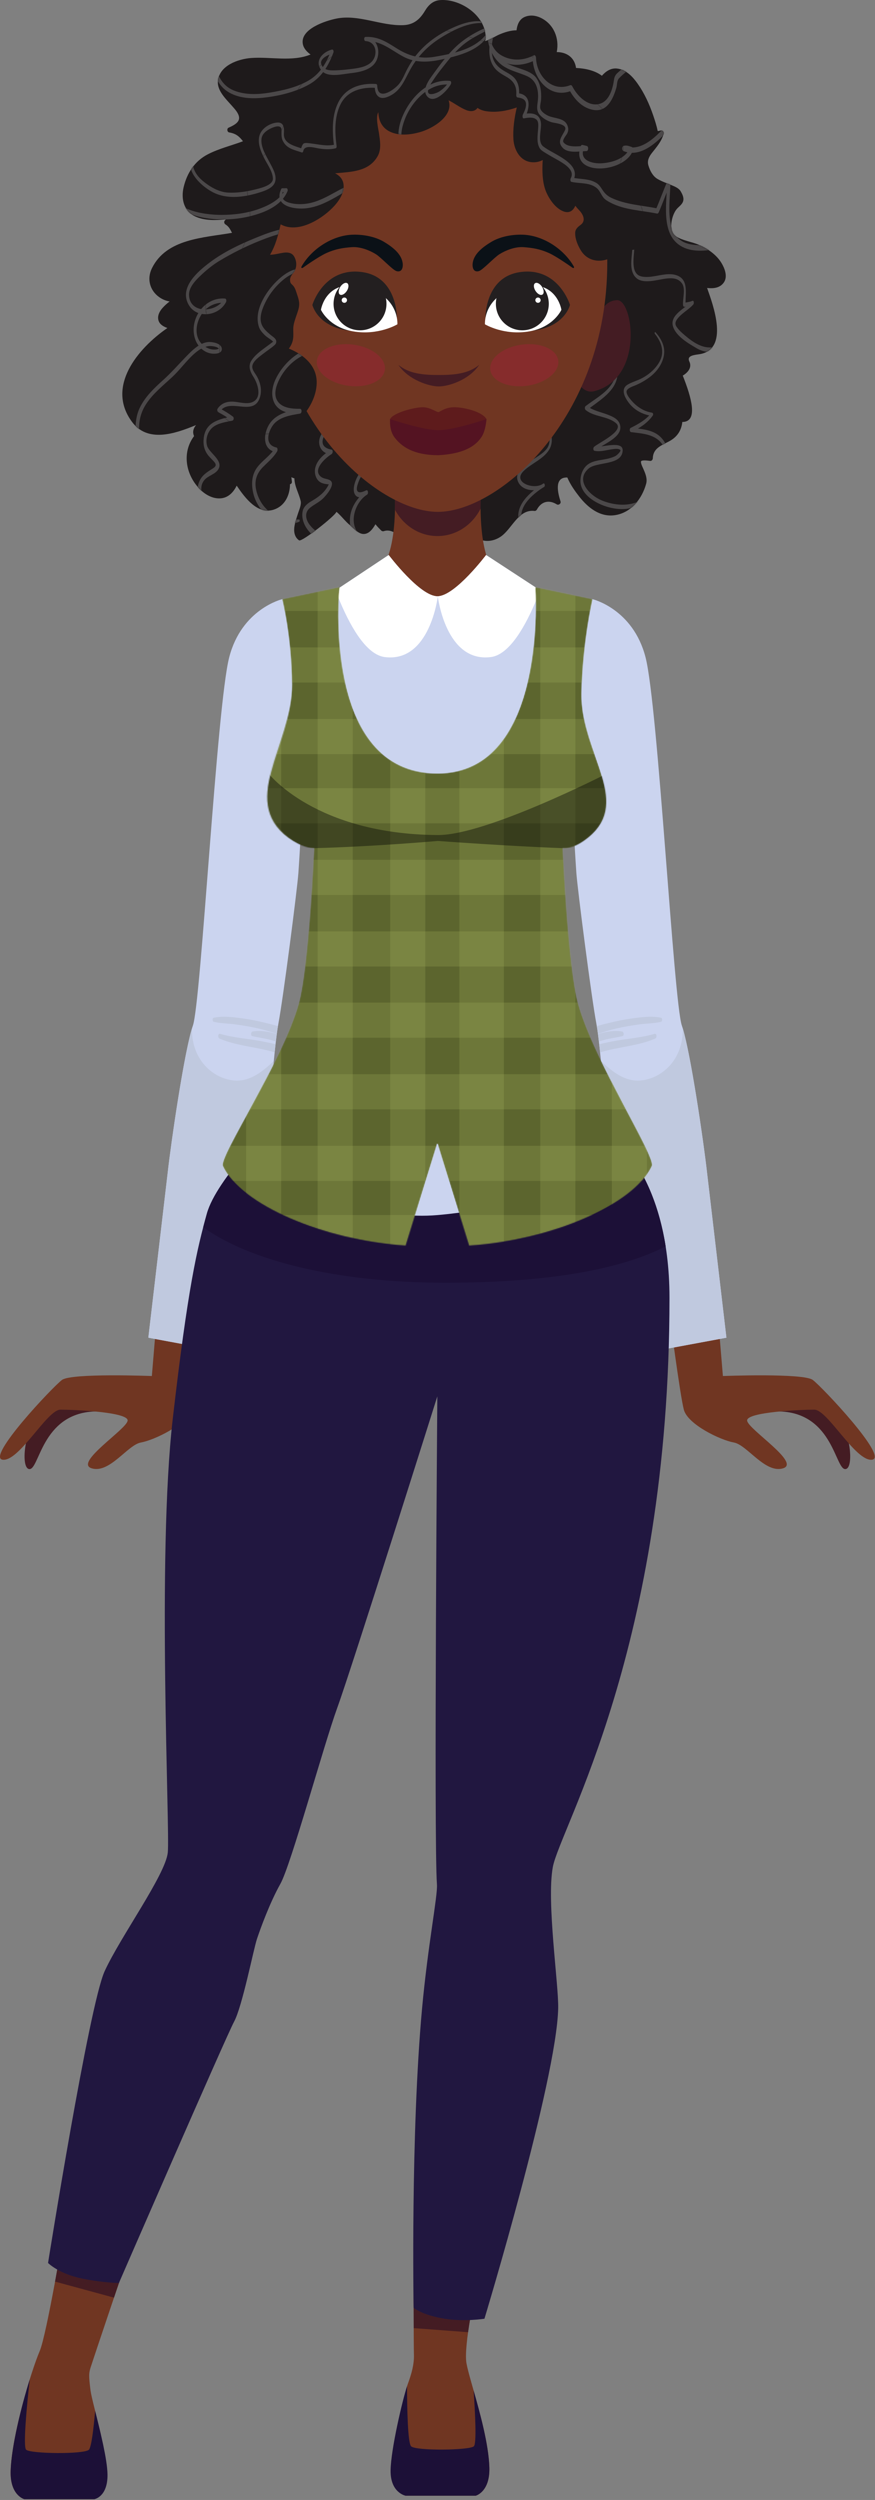 <svg width="840" height="2398" viewBox="0 0 840 2398" fill="none"
    xmlns="http://www.w3.org/2000/svg">
    <rect x="0" y="0" width="840" height="2398" fill="#808080" stroke="none"/>
    <g id="Group 2">
        <g id="braco_esq" transform="rotate(0 100 100)">
            <g id="Group">
                <g id="Group_2">
                    <g id="Group_3">
                        <path id="Vector" d="M748.842 1353.88C800.747 1355.74 801.828 1411.8 812.143 1409.09C819.774 1407.08 816.457 1372.79 803.515 1358.16C790.575 1343.53 738.235 1353.49 748.842 1353.88Z" fill="#441C23" />
                    </g>
                    <g id="Group_4">
                        <path id="Vector_2" d="M688.736 1256.89L693.987 1319.9C693.987 1319.9 771.257 1316.9 780.26 1323.65C789.262 1330.4 853.03 1397.92 837.276 1400.17C821.522 1402.42 794.514 1352.16 781.761 1352.16C769.007 1352.16 716.494 1354.41 717.243 1362.66C717.993 1370.91 769.007 1403.17 751.753 1408.43C734.499 1413.68 717.243 1385.92 704.49 1383.67C691.737 1381.42 660.228 1366.41 656.477 1352.16C652.727 1337.91 642.224 1256.89 642.224 1256.89H688.736Z" fill="#703622" />
                    </g>
                </g>
                <g id="Group_5">
                    <path id="Vector_3" d="M568.825 574.734C568.825 574.734 607.713 583.957 619.716 630.469C631.719 676.981 646.724 961.307 654.601 983.813C662.478 1006.32 675.419 1094.66 678.795 1125.04L697.362 1283.14L630.633 1295.52C630.633 1295.52 596.029 1139.67 588.152 1104.78C580.275 1069.9 576.955 1005.19 572.454 981.562C567.952 957.931 554.449 853.278 553.324 837.524C552.199 821.77 545.393 711.717 546.01 667.553C547.273 576.926 568.825 574.734 568.825 574.734Z" fill="#CBD4EF" />
                </g>
                <path id="Vector_4" d="M572.936 984.277C578.659 982.623 584.433 981.231 590.048 979.944C597.297 978.283 604.648 977.074 612.03 976.189C619.246 975.324 627.628 974.595 634.736 976.298C636.07 976.617 635.919 979.774 634.643 980.094C627.958 981.768 620.692 981.663 613.852 982.604C606.197 983.656 598.626 984.925 591.097 986.674C585.339 988.011 579.674 989.804 574.025 991.66C573.667 988.959 573.305 986.484 572.936 984.277Z" fill="#C0C9DF" />
                <path id="Vector_5" d="M575.229 1001.61C579.299 1000.65 583.353 999.841 587.218 999.056C600.741 996.311 615.136 995.611 628.37 991.694C630.587 991.038 630.819 995.438 629.07 996.189C616.638 1001.53 603.094 1003.35 589.901 1006.01C585.177 1006.97 580.591 1008.13 576.075 1009.43C575.792 1006.72 575.511 1004.11 575.229 1001.61Z" fill="#C0C9DF" />
                <path id="Vector_6" d="M597.266 989.44C598.959 989.77 599.356 993.447 597.551 993.87C591.624 995.258 585.598 995.942 579.705 997.569C578.114 998.008 576.523 998.492 574.928 998.969C574.64 996.484 574.35 994.127 574.059 991.917C581.865 989.455 590.378 988.099 597.266 989.44Z" fill="#C0C9DF" />
                <path id="Vector_7" d="M576.916 1017.68C589.643 1029.8 601.987 1038.76 618.009 1036.03C638.077 1032.62 656.097 1014.2 655.444 986.414C663.37 1012.43 675.536 1095.72 678.794 1125.04L697.361 1283.14L630.632 1295.52C630.632 1295.52 596.028 1139.67 588.151 1104.78C582.987 1081.91 579.781 1046.21 576.916 1017.68Z" fill="#C0C9DF" />
            </g>

            <animateTransform attributeName="transform" type="rotate" values="0 100 100;1 100 100;0 100 100" dur="2.5s" repeatCount="indefinite" />
        </g>
        <g id="braco_dir" transform="rotate(0 100 100)">
            <g id="Group_6">
                <g id="Group_7">
                    <path id="Vector_8" d="M90.924 1353.88C39.019 1355.74 37.938 1411.8 27.623 1409.09C19.992 1407.08 23.309 1372.79 36.25 1358.16C49.191 1343.53 101.531 1353.49 90.924 1353.88Z" fill="#441C23" />
                </g>
                <g id="Group_8">
                    <path id="Vector_9" d="M151.03 1256.89L145.779 1319.9C145.779 1319.9 68.509 1316.9 59.507 1323.65C50.504 1330.4 -13.263 1397.92 2.491 1400.17C18.245 1402.42 45.253 1352.16 58.006 1352.16C70.76 1352.16 123.273 1354.41 122.524 1362.66C121.774 1370.91 70.76 1403.17 88.014 1408.43C105.268 1413.68 122.524 1385.92 135.277 1383.67C148.03 1381.42 179.539 1366.41 183.29 1352.16C187.04 1337.91 197.543 1256.89 197.543 1256.89H151.03Z" fill="#703622" />
                </g>
            </g>
            <g id="Group_9">
                <path id="Vector_10" d="M270.94 574.734C270.94 574.734 232.052 583.957 220.049 630.469C208.046 676.981 193.041 961.307 185.164 983.813C177.287 1006.32 164.346 1094.66 160.97 1125.04L142.403 1283.14L209.132 1295.52C209.132 1295.52 243.736 1139.67 251.613 1104.78C259.49 1069.9 262.81 1005.19 267.311 981.562C271.812 957.931 285.316 853.278 286.441 837.524C287.566 821.77 294.372 711.717 293.755 667.553C292.491 576.926 270.94 574.734 270.94 574.734Z" fill="#CBD4EF" />
            </g>
            <path id="Vector_11" d="M266.829 984.277C261.106 982.623 255.332 981.231 249.717 979.944C242.468 978.283 235.117 977.074 227.735 976.189C220.519 975.324 212.137 974.595 205.029 976.298C203.695 976.617 203.846 979.774 205.122 980.094C211.807 981.768 219.073 981.663 225.913 982.604C233.568 983.656 241.139 984.925 248.668 986.674C254.426 988.011 260.091 989.804 265.74 991.66C266.099 988.959 266.461 986.484 266.829 984.277Z" fill="#C0C9DF" />
            <path id="Vector_12" d="M264.536 1001.61C260.466 1000.65 256.412 999.841 252.547 999.056C239.024 996.311 224.629 995.611 211.395 991.694C209.178 991.038 208.946 995.438 210.695 996.189C223.127 1001.53 236.671 1003.35 249.864 1006.01C254.588 1006.97 259.174 1008.13 263.69 1009.43C263.974 1006.72 264.255 1004.11 264.536 1001.61Z" fill="#C0C9DF" />
            <path id="Vector_13" d="M242.499 989.44C240.806 989.77 240.409 993.447 242.214 993.87C248.141 995.258 254.167 995.942 260.06 997.569C261.651 998.008 263.242 998.492 264.837 998.969C265.126 996.484 265.415 994.127 265.706 991.917C257.901 989.455 249.388 988.099 242.499 989.44Z" fill="#C0C9DF" />
            <path id="Vector_14" d="M262.848 1017.68C250.121 1029.8 237.777 1038.76 221.755 1036.03C201.687 1032.62 183.667 1014.2 184.32 986.414C176.394 1012.43 164.228 1095.72 160.97 1125.04L142.403 1283.14L209.132 1295.52C209.132 1295.52 243.736 1139.67 251.613 1104.78C256.778 1081.91 259.984 1046.21 262.848 1017.68Z" fill="#C0C9DF" />

            <animateTransform attributeName="transform" type="rotate" values="0 100 100;1 100 100;0 100 100" dur="3s" repeatCount="indefinite" />
        </g>
        <g id="cabelo" transform="rotate(0 100 100)">
            <path id="Vector_15" d="M678.81 276.232C684.88 276.942 691.3 276.272 694.98 270.812C698.8 265.142 695.65 257.162 692.48 252.042C687.64 244.232 679.45 238.572 671.16 234.942C664.02 231.812 655.58 230.952 648.98 226.712C641.18 221.692 644.79 206.372 649.58 200.632C651.5 198.322 654.23 196.672 655.49 193.862C657.11 190.252 655.2 186.472 653.36 183.362C651.64 180.462 647.72 178.912 644.8 177.662C640.22 175.712 635.49 174.172 631.18 171.642C626.61 168.962 623.87 163.532 622.44 158.602C621.12 154.082 623.12 150.172 625.86 146.702C630.48 140.842 635.08 135.682 637.11 128.292C637.6 126.502 635.87 124.642 634.04 125.222C633.34 125.442 632.41 125.582 631.42 125.732C630.34 120.572 628.72 115.492 627.05 110.622C623.41 99.972 618.64 89.463 612.12 80.243C607.34 73.472 600.83 66.522 592.11 65.713C586.33 65.183 581.58 68.392 577.81 72.672C571.15 67.573 561.63 65.562 553 65.192C551.66 55.312 544.17 49.943 534.47 49.953C537.17 36.742 531.62 22.953 518.84 16.962C513.93 14.672 508.43 14.133 503.43 16.372C498.47 18.602 496.43 23.942 495.88 29.062C490.16 29.093 484.72 30.823 479.43 33.053C475.12 34.862 470.16 38.443 465.36 39.403C465.83 39.002 466.16 38.413 466.21 37.633C467.5 15.922 442.92 -1.168 422.89 0.062C415.71 0.502 411.37 4.722 407.86 10.572C402.97 18.692 397.03 23.742 387.14 24.133C365.76 24.973 344.3 13.533 322.96 17.823C312.72 19.872 288.15 27.712 290.69 42.102C291.47 46.472 294.59 49.712 298.12 52.282C280.49 59.523 259.57 54.233 241.1 55.633C228.52 56.593 210.63 62.873 209.18 77.672C208.25 87.162 217.34 95.403 222.97 101.852C225.54 104.802 229.12 108.532 229.52 112.632C230.03 117.822 223.23 120.762 219.46 122.472C217.55 123.332 217.98 126.702 220.06 127.042C226.63 128.122 229.76 130.972 233.26 135.492C222 139.692 210.17 142.502 199.46 148.042C186.9 154.552 179.55 165.932 176.31 179.462C173.63 190.642 176.38 202.522 187.41 207.632C196.31 211.752 206.99 211.442 216.89 210.422L215.95 211.362C214.78 212.532 215.1 214.432 216.46 215.282C219.97 217.502 221.09 220.282 222.72 223.332C195.3 228.152 159.87 228.862 145.86 257.272C140.88 267.382 143.68 278.422 152.73 284.952C155.81 287.172 159.24 288.522 162.83 289.192C160.26 291.122 157.93 293.242 155.97 295.462C153.11 298.682 150.91 302.892 152.11 307.262C153.17 311.132 156.87 313.292 160.7 314.612C132.26 334.262 101.57 370.872 126.77 404.732C141.54 424.582 166.96 416.572 188.21 407.712C185.7 410.742 184.54 414.232 186.29 418.332C174.6 433.932 178.14 454.842 191.32 468.702C196.62 474.262 204.3 478.802 212.23 477.982C219.47 477.232 224.22 471.962 227.23 465.852C235.43 477.962 247.51 493.942 262.94 488.812C273.53 485.302 278.34 474.902 278.39 464.462C279.44 464.292 280.32 463.512 280.22 462.112C280.11 460.602 279.83 459.142 279.72 457.692C280.65 458.212 281.63 458.622 282.62 458.822C282.76 466.542 286.79 472.862 288.6 480.392C289.45 483.952 287.39 488.522 286.31 491.832C284.99 495.872 283.6 499.872 282.81 504.062C281.81 509.282 282.42 515.123 287.13 518.323C289.77 520.113 322.23 494.502 322.91 490.982C322.94 491.002 322.95 491.012 322.98 491.032C323.85 491.532 324.57 492.302 325.28 492.992C328.94 496.522 331.89 500.442 335.85 503.672C339.44 506.622 343.84 512.102 348.94 512.212C354.25 512.322 357.82 507.402 360.43 502.872C362.1 505.002 364.01 506.942 365.95 508.882C366.54 509.472 367.56 509.812 368.38 509.522C375.39 507.032 381.4 512.553 387.2 516.573C393.22 520.743 400.69 517.272 406.19 513.832C412.91 509.632 418.36 503.732 425.39 499.972C429.04 498.012 433.86 496.732 437.91 498.072C441.42 499.232 444.17 502.402 446.55 505.072C450.74 509.762 454.7 515.213 460.79 517.562C467.53 520.152 474.89 518.722 480.75 514.712C491.65 507.262 497.66 488.172 513.21 490.112C514.03 490.212 514.99 489.572 515.37 488.872C519.61 481.052 526.84 479.082 534.44 483.772C536.27 484.902 538.79 483.042 538.12 480.952C535.77 473.682 531.66 458.262 543.73 458.022C544.03 458.012 544.34 458.032 544.64 458.042C547.49 464.872 552.13 471.292 556.16 476.432C564.51 487.042 576.07 496.302 590.4 494.152C605.89 491.822 616.26 478.542 620.27 464.162C621.71 459.012 619.51 454.082 617.46 449.422C616.58 447.412 615.4 445.222 615.3 442.992C615.19 440.682 623.08 441.982 624.2 442.112C625.58 442.282 626.67 440.852 626.7 439.612C626.93 429.792 635.24 427.212 642.64 423.182C650.13 419.112 654.18 412.872 655.03 404.762C670.74 404.722 663.57 380.642 655.45 360.292C660.19 357.502 664.54 352.632 661.8 346.862C659.63 342.302 663.291 340.783 670.37 339.922C701.2 336.172 684.21 291.622 678.81 276.232Z" fill="#1E1A1B" />
            <g id="Clip path group">
                <mask id="mask0_2_4" style="mask-type:luminance" maskUnits="userSpaceOnUse" x="117" y="0" width="580" height="519">
                    <g id="SVGID_00000114793008214841297810000016767183284706127794_">
                        <path id="Vector_16" d="M678.81 276.232C684.88 276.942 691.3 276.272 694.98 270.812C698.8 265.142 695.65 257.162 692.48 252.042C687.64 244.232 679.45 238.572 671.16 234.942C664.02 231.812 655.58 230.952 648.98 226.712C641.18 221.692 644.79 206.372 649.58 200.632C651.5 198.322 654.23 196.672 655.49 193.862C657.11 190.252 655.2 186.472 653.36 183.362C651.64 180.462 647.72 178.912 644.8 177.662C640.22 175.712 635.49 174.172 631.18 171.642C626.61 168.962 623.87 163.532 622.44 158.602C621.12 154.082 623.12 150.172 625.86 146.702C630.48 140.842 635.08 135.682 637.11 128.292C637.6 126.502 635.87 124.642 634.04 125.222C633.34 125.442 632.41 125.582 631.42 125.732C630.34 120.572 628.72 115.492 627.05 110.622C623.41 99.972 618.64 89.463 612.12 80.243C607.34 73.472 600.83 66.522 592.11 65.713C586.33 65.183 581.58 68.392 577.81 72.672C571.15 67.573 561.63 65.562 553 65.192C551.66 55.312 544.17 49.943 534.47 49.953C537.17 36.742 531.62 22.953 518.84 16.962C513.93 14.672 508.43 14.133 503.43 16.372C498.47 18.602 496.43 23.942 495.88 29.062C490.16 29.093 484.72 30.823 479.43 33.053C475.12 34.862 470.16 38.443 465.36 39.403C465.83 39.002 466.16 38.413 466.21 37.633C467.5 15.922 442.92 -1.168 422.89 0.062C415.71 0.502 411.37 4.722 407.86 10.572C402.97 18.692 397.03 23.742 387.14 24.133C365.76 24.973 344.3 13.533 322.96 17.823C312.72 19.872 288.15 27.712 290.69 42.102C291.47 46.472 294.59 49.712 298.12 52.282C280.49 59.523 259.57 54.233 241.1 55.633C228.52 56.593 210.63 62.873 209.18 77.672C208.25 87.162 217.34 95.403 222.97 101.852C225.54 104.802 229.12 108.532 229.52 112.632C230.03 117.822 223.23 120.762 219.46 122.472C217.55 123.332 217.98 126.702 220.06 127.042C226.63 128.122 229.76 130.972 233.26 135.492C222 139.692 210.17 142.502 199.46 148.042C186.9 154.552 179.55 165.932 176.31 179.462C173.63 190.642 176.38 202.522 187.41 207.632C196.31 211.752 206.99 211.442 216.89 210.422L215.95 211.362C214.78 212.532 215.1 214.432 216.46 215.282C219.97 217.502 221.09 220.282 222.72 223.332C195.3 228.152 159.87 228.862 145.86 257.272C140.88 267.382 143.68 278.422 152.73 284.952C155.81 287.172 159.24 288.522 162.83 289.192C160.26 291.122 157.93 293.242 155.97 295.462C153.11 298.682 150.91 302.892 152.11 307.262C153.17 311.132 156.87 313.292 160.7 314.612C132.26 334.262 101.57 370.872 126.77 404.732C141.54 424.582 166.96 416.572 188.21 407.712C185.7 410.742 184.54 414.232 186.29 418.332C174.6 433.932 178.14 454.842 191.32 468.702C196.62 474.262 204.3 478.802 212.23 477.982C219.47 477.232 224.22 471.962 227.23 465.852C235.43 477.962 247.51 493.942 262.94 488.812C273.53 485.302 278.34 474.902 278.39 464.462C279.44 464.292 280.32 463.512 280.22 462.112C280.11 460.602 279.83 459.142 279.72 457.692C280.65 458.212 281.63 458.622 282.62 458.822C282.76 466.542 286.79 472.862 288.6 480.392C289.45 483.952 287.39 488.522 286.31 491.832C284.99 495.872 283.6 499.872 282.81 504.062C281.81 509.282 282.42 515.123 287.13 518.323C289.77 520.113 322.23 494.502 322.91 490.982C322.94 491.002 322.95 491.012 322.98 491.032C323.85 491.532 324.57 492.302 325.28 492.992C328.94 496.522 331.89 500.442 335.85 503.672C339.44 506.622 343.84 512.102 348.94 512.212C354.25 512.322 357.82 507.402 360.43 502.872C362.1 505.002 364.01 506.942 365.95 508.882C366.54 509.472 367.56 509.812 368.38 509.522C375.39 507.032 381.4 512.553 387.2 516.573C393.22 520.743 400.69 517.272 406.19 513.832C412.91 509.632 418.36 503.732 425.39 499.972C429.04 498.012 433.86 496.732 437.91 498.072C441.42 499.232 444.17 502.402 446.55 505.072C450.74 509.762 454.7 515.213 460.79 517.562C467.53 520.152 474.89 518.722 480.75 514.712C491.65 507.262 497.66 488.172 513.21 490.112C514.03 490.212 514.99 489.572 515.37 488.872C519.61 481.052 526.84 479.082 534.44 483.772C536.27 484.902 538.79 483.042 538.12 480.952C535.77 473.682 531.66 458.262 543.73 458.022C544.03 458.012 544.34 458.032 544.64 458.042C547.49 464.872 552.13 471.292 556.16 476.432C564.51 487.042 576.07 496.302 590.4 494.152C605.89 491.822 616.26 478.542 620.27 464.162C621.71 459.012 619.51 454.082 617.46 449.422C616.58 447.412 615.4 445.222 615.3 442.992C615.19 440.682 623.08 441.982 624.2 442.112C625.58 442.282 626.67 440.852 626.7 439.612C626.93 429.792 635.24 427.212 642.64 423.182C650.13 419.112 654.18 412.872 655.03 404.762C670.74 404.722 663.57 380.642 655.45 360.292C660.19 357.502 664.54 352.632 661.8 346.862C659.63 342.302 663.291 340.783 670.37 339.922C701.2 336.172 684.21 291.622 678.81 276.232Z" fill="white" />
                    </g>
                </mask>
                <g mask="url(#mask0_2_4)">
                    <g id="Group_10">
                        <g id="Group_11">
                            <g id="Group_12">
                                <path id="Vector_17" d="M472.543 22.078C464.393 45.697 438.903 50.752 417.033 54.51C403.374 56.856 392.041 53.498 380.483 46.178C370.868 40.09 362.747 34.862 350.902 35.425C349.112 35.511 349.222 39.328 351 39.422C361.541 39.975 363.108 52.972 356.617 59.465C351.512 64.572 342.745 65.519 335.962 66.332C330.301 67.008 324.47 67.591 318.768 67.516C314.405 67.46 309.792 66.263 308.374 61.385C306.816 56.026 315.676 52.266 319.338 51.3C318.832 50.355 318.325 49.41 317.819 48.465C313.494 60.295 307.305 70.778 296.178 77.26C285.103 83.71 271.529 86.785 259.006 88.853C247.735 90.713 235.579 91.171 224.783 86.916C211.948 81.859 207.513 69.778 205.795 57.044C205.584 55.478 204.077 56.164 204.066 57.444C203.966 69.698 208.798 82.332 219.843 88.674C230.979 95.067 244.541 94.918 256.897 93.245C270.47 91.406 284.954 87.659 296.931 80.906C308.803 74.212 315.493 62.847 320.082 50.383C320.469 49.331 320.081 47.154 318.563 47.548C309.096 50.014 301.302 59.426 309.114 68.079C314.93 74.522 328.546 71.129 336.059 70.276C345.895 69.16 358.36 66.987 362.098 56.397C365.234 47.508 361.45 35.996 350.902 35.425C350.934 36.758 350.967 38.09 351 39.422C365.429 38.76 374.761 47.562 386.701 54.069C398.465 60.48 410.853 59.882 423.564 57.148C444.821 52.578 467.63 46.516 473.401 22.601C473.539 22.02 472.814 21.291 472.543 22.078Z" fill="#4B4849" />
                            </g>
                            <g id="Group_13">
                                <path id="Vector_18" d="M469.022 21.968C456.637 17.721 443.643 22.351 432.347 27.671C420.277 33.355 409.266 41.266 400.665 51.513C396.991 55.889 393.975 60.752 391.237 65.754C388.445 70.853 386.549 76.626 382.669 81.026C377.482 86.91 362.572 96.838 362.178 82.392C362.157 81.627 361.798 80.612 360.905 80.555C345.711 79.579 331.595 84.251 324.587 98.581C318.282 111.473 318.934 127.11 320.78 140.948C321.047 140.175 321.314 139.403 321.58 138.63C314.002 140.558 306.532 138.563 298.963 137.66C297.31 137.463 292.623 136.572 291.29 137.821C289.904 139.12 289.091 142.137 288.752 143.954C289.246 143.505 289.739 143.057 290.233 142.608C282.892 139.989 271.806 137.864 272.547 127.876C272.945 122.502 272.444 116.872 265.644 117.587C258.556 118.332 250.496 123.497 248.888 130.793C247.337 137.829 250.276 144.871 253.291 151.096C256.251 157.206 261.71 164.229 261.989 171.229C262.26 178.007 249.073 180.694 244.384 181.874C236.181 183.938 227.322 185.166 218.851 184.735C209.902 184.279 200.858 178.816 194.246 173.163C190.766 170.187 187.839 166.551 186.206 162.251C184.107 156.726 187.117 151.437 190.496 147.212C190.986 146.6 190.485 144.731 189.551 145.455C172.302 158.827 191.234 177.664 204.42 184.446C218.865 191.875 236.489 188.868 251.317 183.929C256.477 182.21 263.238 179.406 264.352 173.389C265.468 167.362 261.696 161.18 259.019 156.078C255.468 149.309 250.236 141.296 251.025 133.316C251.474 128.782 255.071 125.781 258.818 123.759C261.976 122.055 270.113 118.602 270.244 124.586C270.366 130.137 269.616 132.958 273.102 137.692C277.047 143.049 283.749 144.128 289.666 146.237C290.53 146.545 291.019 145.578 291.147 144.891C292.32 138.598 301.761 141.728 306.112 142.408C311.624 143.27 316.875 143.602 322.319 142.215C323.195 141.992 323.206 140.548 323.119 139.897C321.376 126.861 320.896 112.385 326.818 100.269C333.28 87.047 347.283 83.322 360.995 84.291C360.571 83.678 360.146 83.066 359.722 82.454C359.81 86.242 360.349 90.597 363.719 92.921C366.802 95.049 371.034 93.531 374.037 92.082C384.333 87.112 387.991 77.791 393 68.303C399.984 55.075 410.087 44.434 422.74 36.474C435.694 28.323 453.106 19.36 468.878 22.878C469.331 22.977 469.393 22.096 469.022 21.968Z" fill="#4B4849" />
                            </g>
                            <g id="Group_14">
                                <path id="Vector_19" d="M476.772 22.561C462.665 27.416 448.619 34.471 437.698 44.755C429.721 52.269 422.672 61.65 416.3 70.525C412.378 75.989 404.465 85.876 410.164 92.498C417.009 100.45 429.817 86.35 432.832 80.697C433.339 79.746 433.316 77.739 431.906 77.594C409.528 75.305 391.241 96.632 384.787 115.977C382.059 124.154 381.139 133.94 385.751 141.614C391.054 150.437 403.568 150.908 412.167 147.472C412.93 147.167 412.841 145.332 411.923 145.329C403.462 145.3 393.089 146.581 387.74 138.416C383.336 131.692 385.834 121.998 388.38 115.105C394.787 97.764 411.835 78.862 431.995 81.252C431.686 80.219 431.378 79.184 431.069 78.15C428.923 82.056 425.421 85.287 421.755 87.76C419.634 89.191 410.18 93.004 410.901 87.034C411.368 83.172 414.335 79.288 416.408 76.139C419.058 72.114 422.016 68.287 425.007 64.51C430.712 57.307 436.447 50.002 443.419 43.98C453.495 35.276 465.614 30.598 477.128 24.285C477.76 23.938 477.632 22.265 476.772 22.561Z" fill="#4B4849" />
                            </g>
                            <g id="Group_15">
                                <path id="Vector_20" d="M161.375 176.197C158.703 202.077 189.848 209.7 209.829 210.423C223.798 210.928 238.145 208.874 251.262 203.988C261.406 200.21 271.774 193.745 276.043 183.347C276.387 182.509 276.153 180.507 274.904 180.535C273.571 180.565 272.239 180.617 270.905 180.584C270.364 180.57 270.075 181.107 269.885 181.519C262.824 196.914 280.451 200.721 292.01 199.964C313.903 198.53 331.035 181.147 351.108 174.189C351.667 173.995 351.566 172.487 350.93 172.62C340.656 174.768 331.711 178.934 322.55 183.96C314.3 188.487 305.633 193.323 296.276 195.048C290.112 196.184 283.343 196.172 277.323 194.354C274.595 193.53 271.62 191.983 270.868 189.01C270.665 188.205 271.391 184.248 271.29 184.25C272.524 184.22 273.761 184.278 274.995 184.306C274.615 183.368 274.236 182.431 273.856 181.494C269.633 190.897 259.534 196.219 250.387 199.76C238.441 204.384 225.365 206.138 212.611 206.133C194.346 206.126 161.189 201.115 162.539 176.406C162.589 175.51 161.48 175.189 161.375 176.197Z" fill="#4B4849" />
                            </g>
                            <g id="Group_16">
                                <path id="Vector_21" d="M293.15 221.136C278.208 214.829 259.087 222.644 245.138 228.287C229.892 234.454 214.423 241.909 201.247 251.834C189.741 260.502 172.344 275.431 180.694 291.597C188.298 306.319 209.716 303.475 216.942 289.855C217.496 288.812 217.499 286.486 215.899 286.363C195.511 284.797 180.765 307.276 187.558 325.899C189.947 332.448 195.626 337.931 202.626 339.074C205.534 339.549 212.552 339.643 212.909 335.27C213.347 329.896 205.949 328.331 201.891 328.075C192.751 327.499 184.344 336.179 178.581 342.113C171.271 349.641 164.559 357.391 156.742 364.429C148.096 372.214 139.42 380.38 134.273 390.993C127.54 404.875 129.978 422.659 134.869 436.763C136.999 442.907 140.427 449.103 145.741 453.024C151.535 457.3 158.283 455.939 164.236 452.809C165.275 452.263 165.009 449.514 163.664 450.035C143.576 457.808 136.027 433.618 134.022 418.48C132.582 407.607 133.981 397.534 139.937 388.116C146.472 377.781 156.52 369.867 165.378 361.627C172.935 354.597 178.858 346.022 186.643 339.18C190.448 335.837 194.885 332.848 199.97 332.026C202.367 331.639 209.118 332.24 210.537 334.918C209.969 333.845 210.497 334.379 208.88 334.941C207.741 335.337 206.453 335.333 205.264 335.31C201.579 335.238 198.078 333.618 195.263 331.331C185.242 323.188 187.919 307.995 195.246 299.117C200.349 292.934 208.068 289.781 216 290.483C215.652 289.319 215.305 288.155 214.958 286.991C207.749 300.012 181.953 301.419 181.459 282.886C181.249 274.998 188.864 267.744 194.152 262.859C199.151 258.241 204.753 253.764 210.592 250.252C223.072 242.746 236.204 236.181 249.739 230.807C262.457 225.757 278.955 219.69 292.749 223.71C294.019 224.078 294.156 221.56 293.15 221.136Z" fill="#4B4849" />
                            </g>
                            <g id="Group_17">
                                <path id="Vector_22" d="M296.265 260.537C284.168 252.324 269.511 264.98 261.84 273.712C252.847 283.948 243.969 299.624 248.578 313.629C249.627 316.818 251.935 319.211 254.261 321.519C256.776 324.015 260.473 325.664 262.753 328.298C261.986 327.412 263.199 326.735 261.96 327.86C261.42 328.35 260.817 328.779 260.237 329.218C258.319 330.671 256.354 332.063 254.425 333.502C249.669 337.051 244.69 340.699 241.42 345.746C237.877 351.214 240.191 356.631 243.334 361.561C247.529 368.142 252.008 381.742 242.108 385.797C236.783 387.978 229.605 385.621 224.099 385.291C217.909 384.92 212.511 386.712 208.934 391.954C208.226 392.991 208.476 394.864 209.632 395.467C214.035 397.765 218.275 400.332 222.304 403.239C222.503 401.939 222.701 400.639 222.899 399.339C210.107 402.153 197.427 404.915 195.599 419.998C194.814 426.473 196.009 432.177 200.207 437.226C201.994 439.375 204.129 441.206 205.901 443.368C208.929 447.061 205.489 448.588 202.352 450.591C196.12 454.567 192.145 457.755 190.227 465.24C188.281 472.837 192.359 480.85 196.687 486.862C205.85 499.59 224.08 508.024 239.31 502.166C240.542 501.692 240.381 498.326 238.906 498.607C224.362 501.38 209.284 495.466 199.864 484.182C194.537 477.8 190.013 467.663 196.323 460.345C199.868 456.233 206.572 454.96 209.507 450.308C214.889 441.778 200.873 434.677 198.803 427.601C196.928 421.191 199.428 413.547 204.642 409.571C209.667 405.74 217.013 404.745 223 403.506C224.549 403.186 224.798 400.496 223.595 399.606C219.373 396.487 214.951 393.744 210.267 391.378C210.5 392.549 210.733 393.72 210.965 394.891C220.041 381.264 242.142 399.218 248.941 382.768C251.97 375.441 250.278 367.316 246.449 360.728C244.917 358.093 242.471 355.441 242.205 352.282C241.748 346.861 249.564 341.766 253.142 338.959C256.623 336.228 260.488 333.849 263.762 330.866C265.12 329.629 265.619 327.845 264.904 326.127C264.081 324.15 261.496 322.707 259.948 321.393C256.534 318.495 252.871 315.437 251.19 311.184C248.371 304.053 252.164 295.037 255.422 288.735C259.419 281.002 265.092 274.07 271.766 268.502C278.105 263.212 287.673 257.972 295.796 262.405C296.598 262.843 296.852 260.936 296.265 260.537Z" fill="#4B4849" />
                            </g>
                            <g id="Group_18">
                                <path id="Vector_23" d="M306.147 338.378C307.948 337.469 309.023 338.136 309.684 336.045C309.836 335.565 309.848 334.332 309.141 334.196C290.235 330.571 271.884 348.129 264.554 363.818C261.293 370.798 259.801 379.602 263.48 386.713C268.083 395.612 279.003 397.096 288.007 396.741C287.969 395.195 287.931 393.649 287.893 392.102C275.376 394.48 262.447 397.517 256.758 410.222C252.72 419.239 253.142 431.325 264.606 433.633C264.354 432.366 264.102 431.101 263.851 429.834C259.545 437.113 252.277 441.332 247.204 447.91C241.487 455.322 241.108 464.387 243.168 473.253C247.526 492.005 267.608 508.363 287.179 500.527C287.967 500.212 287.894 498.229 286.922 498.269C277.598 498.655 269.111 497.707 261.079 492.532C253.279 487.507 248.129 479.411 246.035 470.469C243.933 461.496 246.203 454.248 252.577 447.857C257.361 443.06 262.5 438.886 266.051 433.008C266.597 432.103 266.741 429.518 265.296 429.209C254.417 426.887 256.767 415.724 261.579 408.502C267.248 399.995 278.774 398.339 288.009 396.739C290.01 396.392 290.008 392.062 287.895 392.101C280.247 392.244 269.842 391.393 265.816 383.692C262.514 377.377 265.402 369.295 268.393 363.46C276.193 348.245 291.604 336.602 308.983 336.687C308.702 336.159 308.422 335.63 308.141 335.102C308.034 335.695 306.217 336.164 305.754 336.463C305.096 336.891 305.261 338.825 306.147 338.378Z" fill="#4B4849" />
                            </g>
                            <g id="Group_19">
                                <path id="Vector_24" d="M470.396 23.953C466.114 35.289 468.124 47.477 477.496 55.654C487.595 64.468 502.192 63.511 513.437 57.779C512.737 57.007 512.038 56.233 511.338 55.462C511.508 75.041 527.458 95.328 548.505 87.112C547.802 86.7 547.099 86.287 546.396 85.876C551.313 95.344 559.45 104.157 570.544 105.566C583.314 107.187 588.823 94.055 591.718 84.109C592.495 81.439 592.16 77.415 594.097 75.299C598.828 70.129 605.021 66.24 609.978 61.218C621.297 49.751 630.382 34.992 629.744 18.402C629.699 17.239 628.286 16.715 628.175 18.119C626.937 33.727 617.617 46.858 606.919 57.678C602.449 62.197 597.266 65.806 592.635 70.121C590.796 71.835 589.829 73.802 589.477 76.272C588.162 85.481 584.709 98.329 573.957 99.981C563.307 101.619 553.886 91.431 549.503 82.969C549.081 82.154 548.422 81.332 547.394 81.733C529.483 88.692 515.112 72.498 514.561 55.383C514.532 54.472 513.797 52.362 512.462 53.066C502.989 58.051 491.886 58.719 482.306 53.663C471.629 48.026 468.471 35.98 471.503 24.892C471.722 24.093 470.855 22.736 470.396 23.953Z" fill="#4B4849" />
                            </g>
                            <g id="Group_20">
                                <path id="Vector_25" d="M473.811 28.747C467.748 32.004 468.33 39.498 470.043 45.209C472.418 53.123 477.715 60.336 484.892 64.462C491.564 68.297 498.989 69.939 505.968 73.031C515.004 77.032 517.22 86.269 516.424 95.498C515.975 100.703 514.291 105.827 518.201 110.199C521.237 113.593 525.381 116.01 529.715 117.293C532.533 118.127 545.308 118.928 542.325 125.062C539.413 131.049 534.313 135.952 540.468 142.069C545.743 147.312 556.456 145.079 563.011 144.92C565.051 144.87 565.168 140.44 563.327 140.001C561.991 139.682 560.656 139.364 559.32 139.045C558.426 138.831 557.826 139.402 557.528 140.217C546.719 169.799 599.339 166.166 607.447 144.69C607.849 143.625 607.717 141.319 606.339 140.917C603.447 140.072 601.932 139.183 598.886 139.85C596.825 140.301 596.632 144.11 598.561 144.912C615.048 151.766 631.342 136.033 641.368 124.871C653.448 111.423 663.606 95.733 670.82 79.159C671.25 78.171 670.088 75.885 669.225 77.376C660.942 91.678 651.681 105.811 641.02 118.452C631.681 129.525 615.563 146.748 599.336 139.93C599.228 141.618 599.12 143.305 599.011 144.992C601.679 144.419 603.026 145.175 605.558 145.925C605.189 144.667 604.819 143.409 604.45 142.152C600.628 152.187 587.408 156.006 577.754 156.624C568.941 157.188 555.936 154.05 560.369 142.625C559.772 143.016 559.175 143.407 558.577 143.797C559.908 144.145 561.239 144.493 562.57 144.841C562.675 143.201 562.781 141.561 562.885 139.922C556.57 139.937 545.617 142.299 541.059 136.632C539.245 134.377 543.75 129.77 544.681 127.7C545.912 124.963 545.741 122.708 544.586 119.988C541.61 112.977 532.222 113.802 526.311 111.078C523.501 109.784 518.882 106.86 518.601 103.383C518.379 100.648 519.32 97.754 519.47 95.016C519.841 88.257 518.999 80.948 515.159 75.21C511.984 70.466 506.338 68.252 501.181 66.454C494.163 64.008 486.436 61.849 480.8 56.751C474.406 50.968 466.749 37.51 474.195 30.021C474.501 29.718 474.421 28.419 473.811 28.747Z" fill="#4B4849" />
                            </g>
                            <g id="Group_21">
                                <path id="Vector_26" d="M475.385 24.944C470.012 36.709 466.175 54.164 474.859 65.267C477.899 69.154 482.347 71.466 486.521 73.906C493.269 77.849 496.183 82.924 495.609 90.897C495.535 91.921 495.741 93.379 497.002 93.519C500.894 93.956 504.747 95.263 504.99 99.74C505.178 103.196 503.407 106.924 501.93 109.949C501.542 110.743 501.295 113.85 503.001 113.538C506.818 112.84 511.747 111.93 514.975 114.702C517.281 116.682 516.748 121.094 516.572 123.754C516.167 129.845 514.926 136.349 517.988 141.968C519.246 144.276 522.439 145.94 524.568 147.265C527.769 149.257 531.1 151.035 534.369 152.911C540.112 156.208 552.506 162.711 547.933 170.952C547.458 171.807 547.272 174.165 548.632 174.467C556.754 176.268 566.216 174.8 573.004 180.535C575.665 182.783 577.075 186.704 579.206 189.434C581.001 191.734 583.69 193.149 586.23 194.471C599.746 201.508 615.921 201.833 630.574 204.834C631.528 205.03 632.031 204.477 632.393 203.644C636.274 194.727 639.465 185.531 643.366 176.622C642.359 176.235 641.351 175.848 640.344 175.461C640.214 195.749 633.421 227.613 657.059 237.745C668.529 242.662 682.642 239.863 694.398 237.706C706.772 235.436 719.333 232.182 731.995 232.276C733.514 232.287 733.586 228.94 732.229 228.625C721.472 226.124 710.179 229.254 699.606 231.379C687.808 233.752 675.18 236.608 663.141 234.378C636.138 229.377 643.442 195.066 643.555 175.381C643.566 173.395 641.518 171.965 640.533 174.22C636.642 183.125 633.416 192.301 629.506 201.198C630.113 200.802 630.719 200.405 631.325 200.008C616.486 196.895 600.856 196.394 586.956 189.806C583.029 187.945 580.627 185.604 578.278 182.015C576.681 179.576 575.146 177.106 572.613 175.554C565.298 171.073 557.314 172.139 549.267 170.375C549.5 171.546 549.733 172.718 549.966 173.89C559.53 156.576 530.892 148.165 521.328 140.306C515.828 135.786 519.98 124.275 519.321 118.052C518.355 108.921 510.691 107.87 502.897 109.305C503.254 110.501 503.611 111.698 503.968 112.894C508.595 103.394 510.555 90.832 496.897 89.325C497.362 90.198 497.826 91.073 498.29 91.947C498.684 86.394 498.267 80.969 495.005 76.281C492.374 72.502 487.941 70.35 484.072 68.103C477.913 64.523 473.666 60.048 472.501 52.773C471.091 43.965 473.263 34.074 476.515 25.901C476.849 25.062 475.92 23.77 475.385 24.944Z" fill="#4B4849" />
                            </g>
                        </g>
                        <g id="Group_22">
                            <path id="Vector_27" d="M327.059 409.722C318.39 406.624 310.459 410.769 307.248 419.321C304.229 427.36 309.215 435.753 318.004 435.613C317.729 434.257 317.453 432.903 317.178 431.548C310.938 435.798 304.672 440.869 302.713 448.501C301.462 453.376 302.976 459.925 307.589 462.61C309.071 463.472 310.634 463.929 312.321 464.2C313.067 464.32 313.814 464.422 314.561 464.531C316.145 464.762 315.82 464.217 315.307 465.24C311.782 472.272 305.985 476.645 299.4 480.471C295.401 482.795 291.417 485.761 290.506 490.6C289.315 496.93 291.682 503.316 295.488 508.319C299.821 514.014 306.297 517.977 312.939 520.385C318.428 522.375 326.565 523.548 331.487 519.724C332.277 519.111 332.1 516.938 330.912 516.898C328.264 516.81 325.716 517.324 323.047 517.171C319.867 516.988 316.763 516.094 313.768 515.063C307.374 512.863 301.376 508.747 297.264 503.371C293.252 498.126 292.208 491.516 297.595 487.105C301.641 483.792 306.442 481.764 310.219 478.05C312.865 475.447 323.457 463.618 316.205 460.35C313.205 458.998 310.27 459.32 307.651 456.929C300.026 449.967 312.94 438.858 318.384 435.524C319.49 434.846 320.022 431.613 318.28 431.298C311.831 430.134 307.985 426.784 310.362 419.989C312.684 413.346 320.082 409.255 326.841 411.12C327.528 411.311 327.626 409.925 327.059 409.722Z" fill="#4B4849" />
                        </g>
                        <g id="Group_23">
                            <path id="Vector_28" d="M358.92 444.153C349.43 446.163 342.425 455.712 340.229 464.745C339.422 468.066 339.02 472.274 341.336 475.116C344.234 478.67 349.257 476.387 352.378 474.493C351.982 473.188 351.586 471.883 351.19 470.578C342.203 478.591 335.723 487.607 335.861 500.15C335.981 511.101 343.47 523.513 354.99 525.024C356.309 525.197 356.139 522.568 355.448 522.027C347.703 515.967 340.284 510.727 339.581 500.058C338.963 490.67 344.303 479.462 352.378 474.493C353.823 473.604 353.51 469.463 351.524 470.352C349.552 471.234 345.076 473.521 343.241 471.226C341.688 469.284 343.165 465.264 343.822 463.278C346.097 456.403 351.535 448.406 358.982 446.691C360.093 446.436 359.98 443.928 358.92 444.153Z" fill="#4B4849" />
                        </g>
                        <g id="Group_24">
                            <path id="Vector_29" d="M593.829 219.197C599.702 221.146 604.65 224.461 606.369 230.687C607.649 235.322 606.902 240.46 606.475 245.16C605.823 252.336 604.949 261.77 611.161 266.923C618.142 272.713 631.514 268.131 639.393 267.222C645.289 266.542 651.06 266.635 654.79 271.987C658.313 277.042 655.302 286.593 655.694 292.451C655.755 293.355 656.216 294.561 657.328 294.255C660.118 293.486 662.632 293.438 665.323 292.23C664.977 291.089 664.631 289.949 664.285 288.808C658.383 295.482 642.708 301.857 646.062 313.093C648.906 322.619 661.202 329.642 669.187 334.287C677.876 339.342 687.53 337.812 697.125 336.657C701.087 336.18 722.82 331.223 723.603 338.026C723.891 340.527 726.342 339.425 726.359 337.387C726.422 329.72 717.658 329.815 712.06 330.115C701.688 330.67 691.489 333.264 681.078 333.261C671.149 333.257 661.815 325.56 654.74 319.295C652.719 317.506 650.886 315.531 649.387 313.284C647.197 310.001 649.179 306.984 651.481 304.407C655.668 299.721 661.421 296.726 665.614 292.034C666.361 291.199 666.342 287.832 664.576 288.612C661.942 289.776 659.296 289.854 656.571 290.587C657.115 291.188 657.66 291.79 658.205 292.391C657.524 282.784 661.842 268.389 649.656 264.104C639.015 260.363 626.991 267.465 616.042 265.235C604.638 262.912 608.869 245.75 608.935 237.679C609.02 227.276 604.221 220.427 594.071 217.646C593.311 217.439 593.194 218.987 593.829 219.197Z" fill="#4B4849" />
                        </g>
                        <g id="Group_25">
                            <path id="Vector_30" d="M628.566 320.039C632.913 325.537 636.132 331.686 635.626 338.884C635.212 344.759 631.734 349.941 627.832 354.108C623.835 358.376 618.647 361.885 613.296 364.201C609.627 365.789 605.709 366.959 602.297 369.081C596.983 372.388 598.557 378.192 601.205 382.744C606.67 392.138 615.431 397.409 625.99 399.004C625.723 398.11 625.456 397.216 625.189 396.322C619.911 402.855 612.919 406.708 605.533 410.398C604.056 411.136 604.237 414.312 606.003 414.53C615.076 415.652 625.306 416.205 632.526 422.486C640.151 429.12 639.247 438.861 637.242 447.619C634.707 458.69 628.408 481.432 646.978 481.514C647.923 481.518 647.846 479.654 647.116 479.362C643.307 477.837 639.584 476.112 637.882 472.137C636.299 468.444 636.968 464.044 637.579 460.219C638.838 452.33 641.591 444.657 641.654 436.602C641.713 429.011 637.485 421.195 631.341 416.883C624.154 411.838 614.317 411.36 605.901 410.313C606.058 411.69 606.214 413.068 606.371 414.445C614.209 410.451 621.598 405.836 626.715 398.521C627.289 397.7 627.034 396.008 625.914 395.839C619.824 394.918 614.402 392.005 609.837 387.941C607.654 385.997 599.924 378.19 601.726 374.575C603.069 371.879 607.915 370.528 610.441 369.419C615.118 367.368 619.415 364.949 623.51 361.89C630.418 356.727 635.845 349.469 637.353 340.879C638.825 332.496 634.72 324.661 629.22 318.673C628.63 318.035 628.202 319.579 628.566 320.039Z" fill="#4B4849" />
                        </g>
                        <g id="Group_26">
                            <path id="Vector_31" d="M569.12 341.247C576.532 339.537 583.544 343.304 588.036 349.091C592.863 355.31 591.092 362.697 587.02 368.686C580.935 377.634 570.561 383.073 562.179 389.552C561.156 390.343 561.322 392.558 562.272 393.327C570.649 400.115 583.287 398.973 591.484 406.007C599.885 413.216 574.198 425.03 570.235 428.69C569.418 429.444 569.256 432.049 570.644 432.384C576.017 433.683 582.181 431.651 587.531 430.956C589.801 430.662 593.316 430.001 595.325 431.448C596.74 432.466 592.791 435.995 592.089 436.552C590.306 437.967 587.931 438.708 585.79 439.366C578.945 441.472 570.503 441.092 564.477 445.407C559.732 448.804 557.41 455.008 557.221 460.681C556.807 473.141 569.583 481.375 579.808 485.117C591.126 489.259 607.146 490.723 616.309 481.29C616.738 480.848 616.597 478.934 615.75 479.448C604.378 486.337 589.43 484.833 577.6 479.969C566.279 475.314 551.815 460.82 565.123 449.378C572.972 442.63 597.077 446.726 597.769 432.198C598.255 422.001 576.673 429.676 571.256 428.461C571.392 429.692 571.528 430.924 571.665 432.155C578.175 426.008 598.155 419.812 595.282 407.766C593.952 402.188 588.787 399.894 583.861 397.926C577.244 395.281 569.347 393.981 563.628 389.517C563.659 390.775 563.69 392.034 563.721 393.292C574.028 385.013 589.263 376.778 592.308 362.703C595.21 349.289 582.52 335.93 568.78 339.598C568.09 339.781 568.297 341.437 569.12 341.247Z" fill="#4B4849" />
                        </g>
                        <g id="Group_27">
                            <path id="Vector_32" d="M505.012 395.722C515.728 388.593 524.331 406.319 526.518 414.157C528.036 419.6 528.453 426.047 524.701 430.687C520.728 435.601 514.385 438.827 509.224 442.296C502.337 446.925 492.392 454.112 498.169 463.609C502.854 471.312 515.761 472.091 522.549 466.877C523.494 466.151 522.893 462.974 521.612 463.79C509.275 471.649 493.347 484.715 498.5 501.435C503.731 518.411 524.157 525.477 539.973 527.379C540.76 527.474 540.76 525.706 540.094 525.496C526.864 521.323 509.262 515.797 502.388 502.493C494.76 487.731 511.291 473.856 522.286 467.055C521.974 466.026 521.662 464.996 521.35 463.968C512.889 470.295 491.543 462.887 502.556 451.919C510.288 444.219 523.097 439.934 528.046 429.761C532.099 421.431 528.133 410.342 523.943 402.903C520.264 396.371 511.877 387.776 504.839 395.155C504.709 395.292 504.762 395.888 505.012 395.722Z" fill="#4B4849" />
                        </g>
                    </g>
                </g>
            </g>
            <animateTransform attributeName="transform" type="rotate" values="0 100 100;5 100 100;0 100 100" dur="2s" repeatCount="indefinite" />
        </g>
        <g id="Group 1">
            <g id="Group_28">
                <path id="Vector_33" d="M384.555 2369.79C384.853 2348.34 387.534 2297.39 391.408 2286.96C395.281 2276.53 397.664 2267.59 397.367 2258.35C397.069 2249.12 397.069 2186.55 397.069 2186.55L456.816 2195.62C456.816 2195.62 444.835 2250.24 447.816 2266.93C450.795 2283.61 468.577 2332.84 469.77 2366.51C470.613 2390.36 456.659 2393.92 456.659 2393.92H389.323C389.323 2393.92 384.258 2391.24 384.555 2369.79Z" fill="#703622" />
                <path id="Vector_34" d="M394.685 2346.55C399.452 2351.02 450.401 2350.42 454.871 2346.55C457.69 2344.11 456.162 2314.5 454.649 2292.97C460.878 2314.96 468.978 2344.16 469.77 2366.51C470.613 2390.36 456.659 2393.92 456.659 2393.92H389.323C389.323 2393.92 374.668 2391.14 374.966 2369.69C375.249 2349.33 386.317 2302.49 390.755 2288.86C390.807 2309.68 391.407 2343.48 394.685 2346.55Z" fill="#1C1037" />
                <path id="Vector_35" d="M456.815 2195.62C456.815 2195.62 452.127 2216.99 449.346 2237.08L397.147 2233.17C397.068 2212.27 397.068 2186.55 397.068 2186.55L456.815 2195.62Z" fill="#441C23" />
            </g>
            <g id="Group_29">
                <path id="Vector_36" d="M95.443 2373.09C95.32 2364.24 96.123 2349.8 96.837 2335.16C92.593 2316.87 87.658 2299 86.887 2292.82C85.072 2278.26 85.293 2276.22 87.168 2270.31C89.964 2261.5 121.771 2167.35 121.771 2167.35L61.481 2139.76C61.481 2139.76 44.773 2239.49 38.148 2255.09C29.427 2275.63 11.419 2336.15 10.228 2369.82C9.384 2393.67 23.339 2397.23 23.339 2397.23H90.676C90.676 2397.23 95.741 2394.55 95.443 2373.09Z" fill="#703622" />
                <path id="Vector_37" d="M85.313 2349.85C80.546 2354.32 29.597 2353.73 25.127 2349.85C21.863 2347.02 26.045 2304.93 28.539 2282.43C20.167 2309.4 11.064 2346.21 10.229 2369.82C9.385 2393.67 23.34 2397.23 23.34 2397.23H90.677C90.677 2397.23 103.504 2395.01 103.205 2373.56C103.002 2358.92 96.117 2331.79 91.327 2312.54C89.833 2329.68 87.726 2347.59 85.313 2349.85Z" fill="#1C1037" />
                <path id="Vector_38" d="M52.861 2188.55L109.426 2203.93C116.15 2183.99 121.772 2167.35 121.772 2167.35L61.482 2139.76C61.482 2139.76 57.613 2162.85 52.861 2188.55Z" fill="#441C23" />
            </g>
            <g id="Group_30">
                <path id="Vector_39" d="M587.113 1089.15C587.113 1089.15 642.701 1128.41 642.712 1244.88C642.742 1580.67 537.439 1753.89 530.687 1791.03C524.618 1824.41 536.342 1903.14 535.862 1926.33C534.438 1995.08 465.071 2224.15 465.071 2224.15C465.071 2224.15 445.888 2227.23 426.816 2224.15C404.54 2220.56 397.089 2213.57 397.089 2213.57C397.089 2213.57 394.133 2047.39 405.16 1926.82C410.743 1865.78 420.278 1818.52 419.466 1807.53C416.413 1766.27 419.833 1339.41 419.833 1339.41C419.833 1339.41 338.068 1598.87 323.764 1638.18C310.675 1674.14 279.308 1788.97 269.187 1806.97C259.066 1824.97 250.057 1849.73 246.681 1859.86C243.305 1869.99 232.615 1924.56 224.738 1939.19C216.861 1953.82 114.175 2189.85 114.175 2189.85C114.175 2189.85 100.15 2189.85 79.483 2185.76C56.319 2181.16 46.134 2170.67 46.134 2170.67C46.134 2170.67 85.52 1923.45 100.461 1890.8C115.653 1857.61 158.82 1798.42 161.071 1777.03C163.322 1755.65 150.583 1493.87 165.817 1361.22C180.42 1234.06 189.295 1197.54 198.618 1164.09C207.941 1130.65 262.507 1077.51 262.507 1077.51L587.113 1089.15Z" fill="#211740" />
                <path id="Vector_40" d="M587.113 1089.15L262.506 1077.51C262.506 1077.51 207.941 1130.65 198.617 1164.09C197.434 1168.34 196.259 1172.63 195.078 1177.15C239.114 1209.01 322.715 1230.42 427.409 1230.42C528.693 1230.42 597.065 1216.98 639.02 1195.55C626.603 1117.04 587.113 1089.15 587.113 1089.15Z" fill="#1C1037" />
            </g>
            <g id="Group_31">
                <path id="Vector_41" d="M592.45 287.935C587.911 288.088 583.561 289.506 578.947 295.324C575 323.073 567.401 348.227 557.391 370.553C560.161 373.628 564.499 376.784 570.558 375.207C618.7 362.672 607.722 287.418 592.45 287.935Z" fill="#441C23" />
            </g>
            <g id="Group_32">
                <path id="Vector_42" d="M248.406 287.935C252.945 288.088 257.295 289.506 261.909 295.324C265.856 323.073 273.455 348.227 283.465 370.553C280.695 373.628 276.357 376.784 270.298 375.207C222.156 362.672 233.134 287.418 248.406 287.935Z" fill="#441C23" />
            </g>
            <g id="Group_33">
                <path id="Vector_43" d="M473.114 546.403C454.818 519.266 463.3 447.983 463.3 447.983L377.3 445.362C377.3 445.362 385.781 516.644 367.485 543.781C351.145 568.014 296.006 573.64 296.006 573.64C296.006 573.64 302.57 708.902 420.299 708.489C525.763 708.12 544.593 576.261 544.593 576.261C544.593 576.261 489.454 570.635 473.114 546.403Z" fill="#703622" />
                <path id="Vector_44" d="M461.355 487.867C461.124 466.284 463.299 447.983 463.299 447.983L377.299 445.362C377.299 445.362 379.731 465.812 379.179 488.974C387.237 504.025 402.482 514.187 419.975 514.187C437.897 514.188 453.464 503.528 461.355 487.867Z" fill="#441C23" />
            </g>
            <g id="Group_34">
                <g id="Group_35">
                    <path id="Vector_45" d="M325.904 563.76L373.138 532.371C373.138 532.371 403.369 572.498 420.3 571.935C437.232 571.372 466.642 532.371 466.642 532.371L514.697 563.76L525.005 699.659C525.005 699.659 509.711 807.124 420.3 803.748C330.89 800.372 306.284 699.756 306.284 699.756L325.904 563.76Z" fill="#CBD4EF" />
                </g>
                <path id="Vector_46" d="M373.138 532.371L325.904 563.76L324.454 572.355C335.152 598.845 350.932 627.884 369.339 630.264C412.851 635.891 420.3 571.936 420.3 571.936C403.369 572.498 373.138 532.371 373.138 532.371Z" fill="white" />
                <path id="Vector_47" d="M471.263 630.264C489.287 627.933 504.793 600.04 515.474 574.008L514.697 563.76L466.642 532.371C466.642 532.371 437.232 571.373 420.3 571.935C420.3 571.935 427.75 635.89 471.263 630.264Z" fill="white" />
                <g id="Group_36">
                    <path id="Vector_48" d="M396.72 997.861L314.573 1148.65C314.573 1148.65 367.65 1170.03 419.883 1165.53C472.115 1161.03 508.125 1148.65 508.125 1148.65L458.612 988.859L396.72 997.861Z" fill="#CBD4EF" />
                </g>
            </g>
            <g id="Group_37">
                <g id="Clip path group_2">
                    <mask id="mask1_2_4" style="mask-type:luminance" maskUnits="userSpaceOnUse" x="213" y="563" width="413" height="632">
                        <g id="SVGID_00000180368786490581986850000004838382138223490456_">
                            <path id="Vector_49" d="M420.165 1097.26C420.165 1097.26 435.281 1145.9 450.345 1194.83C529.63 1189.58 608.469 1155.64 625.772 1118.47C629.899 1109.61 570.069 1017.48 554.972 962.807C545.108 927.086 540.196 813.558 540.196 813.558C540.196 813.558 548.198 815.042 560.128 806.806C610.902 771.754 557.311 723.917 558.285 665.089C559.073 617.459 568.827 574.733 568.827 574.733L513.865 563.214C513.865 563.214 526.843 741.896 419.886 741.896C307.782 741.896 325.907 563.214 325.907 563.214L270.943 574.733C270.943 574.733 280.003 611.175 280.287 656.422C280.662 716.232 225.954 771.088 281.643 806.806C293.846 814.633 301.576 813.558 301.576 813.558C301.576 813.558 296.663 927.085 286.798 962.807C271.701 1017.48 209.87 1109.61 213.999 1118.47C231.302 1155.64 310.14 1189.57 389.426 1194.83C404.489 1145.9 419.606 1097.26 419.606 1097.26H420.165Z" fill="white" />
                        </g>
                    </mask>
                    <g mask="url(#mask1_2_4)">
                        <g id="Group_38">
                            <path id="Vector_50" d="M420.165 1097.26C420.165 1097.26 435.281 1145.9 450.345 1194.83C529.63 1189.58 608.469 1155.64 625.772 1118.47C629.899 1109.61 570.069 1017.48 554.972 962.807C545.108 927.086 540.196 813.558 540.196 813.558C540.196 813.558 548.198 815.042 560.128 806.806C610.902 771.754 557.311 723.917 558.285 665.089C559.073 617.459 568.827 574.733 568.827 574.733L513.865 563.214C513.865 563.214 526.843 741.896 419.886 741.896C307.782 741.896 325.907 563.214 325.907 563.214L270.943 574.733C270.943 574.733 280.003 611.175 280.287 656.422C280.662 716.232 221.287 772.421 281.643 806.806C294.239 813.982 301.576 813.558 301.576 813.558C301.576 813.558 296.663 927.085 286.798 962.807C271.701 1017.48 209.87 1109.61 213.999 1118.47C231.302 1155.64 310.14 1189.57 389.426 1194.83C404.489 1145.9 419.606 1097.26 419.606 1097.26H420.165Z" fill="#5C652E" />
                            <path id="Vector_51" opacity="0.2" d="M269.95 527.708H236.26V1237.42H269.95V527.708Z" fill="#B3C265" />
                            <path id="Vector_52" opacity="0.2" d="M338.625 527.708H304.935V1237.42H338.625V527.708Z" fill="#B3C265" />
                            <path id="Vector_53" opacity="0.2" d="M408.3 527.708H374.61V1237.42H408.3V527.708Z" fill="#B3C265" />
                            <path id="Vector_54" opacity="0.2" d="M483.694 527.708H441.004V1237.42H483.694V527.708Z" fill="#B3C265" />
                            <path id="Vector_55" opacity="0.2" d="M552.369 527.708H518.679V1237.42H552.369V527.708Z" fill="#B3C265" />
                            <path id="Vector_56" opacity="0.2" d="M621.045 527.708H587.355V1237.42H621.045V527.708Z" fill="#B3C265" />
                            <path id="Vector_57" opacity="0.2" d="M781.51 893.425H71.796V927.115H781.51V893.425Z" fill="#B3C265" />
                            <path id="Vector_58" opacity="0.2" d="M781.51 824.75H71.796V858.44H781.51V824.75Z" fill="#B3C265" />
                            <path id="Vector_59" opacity="0.2" d="M779.51 756.076H69.796V789.766H779.51V756.076Z" fill="#B3C265" />
                            <path id="Vector_60" opacity="0.2" d="M779.51 689.68H69.796V723.37H779.51V689.68Z" fill="#B3C265" />
                            <path id="Vector_61" opacity="0.2" d="M779.509 621.005H69.795V654.695H779.509V621.005Z" fill="#B3C265" />
                            <path id="Vector_62" opacity="0.2" d="M779.509 552.331H69.795V586.021H779.509V552.331Z" fill="#B3C265" />
                            <path id="Vector_63" opacity="0.2" d="M779.51 1165.46H69.796V1199.15H779.51V1165.46Z" fill="#B3C265" />
                            <path id="Vector_64" opacity="0.2" d="M779.51 1099.06H69.796V1132.75H779.51V1099.06Z" fill="#B3C265" />
                            <path id="Vector_65" opacity="0.2" d="M779.509 1030.39H69.795V1064.08H779.509V1030.39Z" fill="#B3C265" />
                            <path id="Vector_66" opacity="0.2" d="M781.509 961.714H71.795V995.405H781.509V961.714Z" fill="#B3C265" />
                        </g>
                    </g>
                </g>
                <g id="Clip path group_3">
                    <mask id="mask2_2_4" style="mask-type:luminance" maskUnits="userSpaceOnUse" x="213" y="563" width="413" height="632">
                        <g id="SVGID_00000180368786490581986850000004838382138223490456__2">
                            <path id="Vector_67" d="M420.165 1097.26C420.165 1097.26 435.281 1145.9 450.345 1194.83C529.63 1189.58 608.469 1155.64 625.772 1118.47C629.899 1109.61 570.069 1017.48 554.972 962.807C545.108 927.086 540.196 813.558 540.196 813.558C540.196 813.558 548.198 815.042 560.128 806.806C610.902 771.754 557.311 723.917 558.285 665.089C559.073 617.459 568.827 574.733 568.827 574.733L513.865 563.214C513.865 563.214 526.843 741.896 419.886 741.896C307.782 741.896 325.907 563.214 325.907 563.214L270.943 574.733C270.943 574.733 280.003 611.175 280.287 656.422C280.662 716.232 225.954 771.088 281.643 806.806C293.846 814.633 301.576 813.558 301.576 813.558C301.576 813.558 296.663 927.085 286.798 962.807C271.701 1017.48 209.87 1109.61 213.999 1118.47C231.302 1155.64 310.14 1189.57 389.426 1194.83C404.489 1145.9 419.606 1097.26 419.606 1097.26H420.165Z" fill="white" />
                        </g>
                    </mask>
                    <g mask="url(#mask2_2_4)">
                        <g id="Group_39">
                            <g id="Group_40">
                                <path id="Vector_68" d="M452.826 793.177C452.913 793.042 452.945 792.966 452.945 792.966L452.826 793.177Z" fill="#184155" />
                            </g>
                            <g id="Group_41">
                                <path id="Vector_69" opacity="0.4" d="M582.823 741.897C582.823 741.897 466.969 801.285 420.3 800.987C302.519 800.237 257.778 741.897 257.778 741.897L251.613 779.571C251.613 779.571 257.883 814.622 301.573 813.56C357.276 812.206 420.3 806.654 420.3 806.654C420.3 806.654 489.842 811.76 540.195 813.56C578.361 814.925 588.989 779.571 588.989 779.571L582.823 741.897Z" fill="black" />
                            </g>
                        </g>
                    </g>
                </g>
            </g>
            <g id="Group_42">
                <path id="Vector_70" d="M582.985 252.045C582.985 102.235 515.198 52.108 420.301 52.108H420.3C325.402 52.108 257.616 102.234 257.616 252.045C257.616 401.854 362.46 490.991 420.3 490.993H420.301C478.14 490.99 582.985 401.854 582.985 252.045Z" fill="#703622" />
            </g>
            <path id="Vector_71" d="M618.91 210.262C618.07 205.132 616.75 199.552 614.57 194.802C612.05 189.302 608.19 184.752 604.28 180.192C599.96 175.152 595.75 170.022 595.1 163.162C594.55 157.262 597.78 151.542 598.27 145.712C600.29 121.452 579.3 105.792 564.27 90.013C557.18 82.573 549.24 75.793 540.8 69.912C533.616 64.918 525.877 60.858 516.924 62.187C516.864 60.569 516.82 58.95 516.82 57.333C516.82 55.792 516.47 52.362 517.72 51.193C520.07 48.972 516.53 45.443 514.18 47.653C512.24 49.492 511.97 52.492 511.87 55.133C510.13 52.612 507.95 50.392 505.61 50.013C491.8 47.782 478.39 43.852 465.07 39.672C438.91 31.473 412.39 22.473 384.57 24.733C356.33 27.032 332.96 42.682 311.19 59.593C300.77 67.683 291.45 75.612 285.04 87.353C279.54 97.422 276.61 108.692 272.45 119.332C270.14 125.232 267.25 130.852 263.79 136.162C260.23 141.622 255.48 146.162 251.06 150.902C242.91 159.642 236.74 170.262 237.03 182.552C237.18 189.122 238.99 195.632 239.62 202.162C240.38 209.992 239.31 217.872 237.28 225.432C233.49 239.502 225.05 250.942 215.46 261.592C208.12 269.762 198.43 279.522 197.2 291.032C196.05 301.792 200.99 309.062 206.25 317.872C211.66 326.922 211.8 336.512 208.3 346.232C205.51 353.972 201 361.052 199.49 369.242C196.26 386.702 212.22 399.882 225.47 408.022C241.03 417.582 259.75 419.982 276.04 410.902C291.2 402.442 304.2 384.132 304.03 366.382C303.88 350.322 291.04 339.872 277.28 334.362C279.89 331.042 281.34 327.362 281.57 322.802C281.72 320.072 281.44 317.342 281.56 314.612C281.72 310.702 283.22 306.712 284.44 303.022C285.87 298.742 287.6 294.762 287.16 290.152C286.91 287.562 286.09 285.062 285.25 282.612C284.3 279.882 283.37 275.952 281.22 273.832C279.24 271.862 278.55 271.622 278.45 268.422C278.35 265.382 281.02 262.742 282.56 260.272C285.29 255.892 284.87 249.852 282.07 245.572C279.91 242.272 275.85 241.872 272.29 242.382C267.91 243.012 263.64 244.332 259.25 244.342C264.6 235.362 267.1 225.352 269.43 215.182C285.47 224.112 307.39 211.152 318.86 199.682C324.58 193.962 330.81 185.592 329.81 176.992C329.2 171.732 325.91 168.392 321.71 166.242C337.19 164.792 354.02 164.792 362.53 149.842C366.38 143.062 364.8 134.772 363.77 127.452C363.3 124.082 360.3 112.142 363.24 107.632C363.37 115.552 366.75 122.732 374.47 126.362C383.21 130.472 393.85 129.332 402.86 126.832C416.09 123.172 435.73 110.832 430.65 96.222C436.33 99.052 441.62 103.222 447.41 105.532C452.52 107.582 456.31 106.502 458.45 103.472C460.7 105.192 463.8 106.222 466.74 106.672C476.427 108.171 486.903 106.328 496.112 103.066C493.813 113.045 492.264 123.525 492.881 133.532C493.501 143.552 499.051 154.312 510.011 155.552C514.061 156.012 517.771 155.212 521.011 153.512C520.841 155.602 520.791 157.612 520.751 159.382C520.561 167.742 521.131 176.892 524.541 184.632C527.591 191.552 533.561 200.032 540.941 202.772C546.821 204.962 550.331 201.812 552.331 197.352C553.381 198.842 554.661 200.252 556.041 201.692C559.761 205.582 562.781 211.702 557.461 215.662C554.771 217.652 552.311 219.652 552.181 223.302C551.991 229.112 554.651 235.332 557.621 240.212C562.731 248.602 571.931 251.732 581.221 249.252C589.361 247.082 596.311 241.182 601.391 234.362C602.941 238.812 606.381 241.732 611.901 237.882C620.68 231.762 620.44 219.612 618.91 210.262Z" fill="#1E1A1B" />
            <g id="Group_43">
                <path id="Vector_72" d="M421.211 359.711C406.215 359.711 392.586 358.489 382.417 349.966C392.115 364.511 412.131 370.683 421.211 370.683C430.521 370.683 450.499 364.472 460.105 349.879C449.927 358.452 436.257 359.711 421.211 359.711Z" fill="#441C23" />
            </g>
            <g id="Group_44">
                <path id="Vector_73" d="M369.442 354.881C367.92 365.751 352.091 372.518 334.089 369.997C316.088 367.476 302.728 356.619 304.25 345.75C305.773 334.88 321.602 328.112 339.603 330.634C357.604 333.155 370.965 344.011 369.442 354.881Z" fill="#862C2C" />
            </g>
            <g id="Group_45">
                <path id="Vector_74" d="M470.713 354.881C472.236 365.751 488.064 372.518 506.065 369.997C524.067 367.476 537.427 356.619 535.904 345.75C534.382 334.88 518.553 328.112 500.552 330.634C482.551 333.155 469.191 344.011 470.713 354.881Z" fill="#862C2C" />
            </g>
            <g id="Group_46">
                <g id="Group_47">
                    <path id="Vector_75" d="M498.283 278.465C529.669 271.055 509.375 314.283 510.765 317.233C542.241 313.938 547.192 292.467 547.192 292.467C547.192 292.467 536.022 255.423 498.737 261.074C468.869 265.601 466.013 297.335 466.013 305.101C470.623 294.376 480.476 282.668 498.283 278.465Z" fill="#231F20" />
                </g>
                <g id="Group_48">
                    <path id="Vector_76" d="M465.565 311.087C465.565 311.087 463.47 284.791 496.283 275.755C534.136 265.332 538.95 297.153 538.95 297.153C538.95 297.153 531.617 313.756 508.271 317.843C483.801 322.127 465.565 311.087 465.565 311.087Z" fill="white" />
                </g>
                <g id="Group_49">
                    <path id="Vector_77" d="M526.7 288.781C528.161 302.734 518.034 315.228 504.082 316.689C490.127 318.15 477.632 308.024 476.172 294.072C474.71 280.117 484.837 267.622 498.791 266.161C512.746 264.701 525.24 274.827 526.7 288.781Z" fill="#231F20" />
                </g>
                <g id="Group_50">
                    <path id="Vector_78" d="M520.318 275.085C522.275 278.091 522.476 281.427 520.767 282.538C519.061 283.649 516.092 282.113 514.135 279.107C512.181 276.102 511.979 272.764 513.687 271.653C515.394 270.544 518.363 272.08 520.318 275.085Z" fill="white" />
                </g>
                <g id="Group_51">
                    <path id="Vector_79" d="M519.013 287.669C519.159 289.068 518.145 290.321 516.746 290.467C515.348 290.614 514.096 289.598 513.948 288.2C513.802 286.801 514.817 285.549 516.216 285.403C517.615 285.256 518.866 286.27 519.013 287.669Z" fill="white" />
                </g>
            </g>
            <g id="Group_52">
                <g id="Group_53">
                    <path id="Vector_80" d="M348.77 278.465C317.384 271.055 337.678 314.283 336.288 317.233C304.812 313.938 299.861 292.467 299.861 292.467C299.861 292.467 311.031 255.423 348.316 261.074C378.184 265.601 381.04 297.335 381.04 305.101C376.43 294.376 366.577 282.668 348.77 278.465Z" fill="#231F20" />
                </g>
                <g id="Group_54">
                    <path id="Vector_81" d="M381.49 311.087C381.49 311.087 383.584 284.791 350.771 275.755C312.918 265.332 308.104 297.152 308.104 297.152C308.104 297.152 315.438 313.755 338.784 317.842C363.254 322.127 381.49 311.087 381.49 311.087Z" fill="white" />
                </g>
                <g id="Group_55">
                    <path id="Vector_82" d="M320.353 288.781C318.892 302.734 329.019 315.228 342.971 316.689C356.926 318.15 369.421 308.024 370.881 294.072C372.343 280.117 362.216 267.622 348.262 266.161C334.308 264.701 321.814 274.827 320.353 288.781Z" fill="#231F20" />
                </g>
                <g id="Group_56">
                    <path id="Vector_83" d="M326.736 275.085C324.779 278.091 324.578 281.427 326.287 282.538C327.993 283.649 330.962 282.113 332.919 279.107C334.874 276.102 335.075 272.764 333.367 271.653C331.659 270.544 328.691 272.08 326.736 275.085Z" fill="white" />
                </g>
                <g id="Group_57">
                    <path id="Vector_84" d="M328.041 287.669C327.895 289.068 328.909 290.321 330.308 290.467C331.706 290.614 332.958 289.598 333.106 288.2C333.252 286.801 332.237 285.549 330.838 285.403C329.439 285.256 328.188 286.27 328.041 287.669Z" fill="white" />
                </g>
            </g>
            <g id="Group_58">
                <g id="Group_59">
                    <path id="Vector_85" d="M420.793 412.631L374.434 401.972C374.517 403.032 373.45 412.631 378.845 419.686C385.43 428.297 396.875 436.637 420.793 436.637C448.92 435.172 458.206 425.422 462.484 418.789C466.165 413.083 466.976 403.032 467.059 401.972L420.793 412.631Z" fill="#541322" />
                </g>
                <g id="Group_60">
                    <path id="Vector_86" d="M420.793 395.314C419.189 395.314 412.645 390.671 406.053 390.621C398.375 390.562 377.845 395.672 374.434 401.972C374.434 401.972 405.897 412.631 420.793 412.631C435.96 412.631 467.059 401.972 467.059 401.972C462.208 394.172 443.859 390.54 435.96 390.621C426.826 390.715 422.279 395.314 420.793 395.314Z" fill="#5E1B1C" />
                </g>
            </g>
            <g id="Group_61">
                <path id="Vector_87" d="M526.939 242.695C518.729 239.011 511.53 237.699 502.56 237.077C494.853 236.541 486.07 239.767 479.508 243.821C474.431 246.956 463.336 259.128 459.6 260.099C454.49 261.427 453.509 256.552 453.67 253.563C454.199 243.771 463.809 236.77 471.476 232.121C479.943 226.986 491.247 224.911 501.113 225.092C520.774 225.451 540.942 238.449 550.758 255.425C551.345 256.441 551.254 257.518 549.712 256.925C549.712 256.925 534.827 246.235 526.939 242.695Z" fill="#0B1117" />
            </g>
            <g id="Group_62">
                <path id="Vector_88" d="M313.406 242.695C321.615 239.011 328.815 237.699 337.785 237.077C345.492 236.541 354.276 239.767 360.837 243.821C365.913 246.956 377.009 259.128 380.745 260.099C385.855 261.427 386.835 256.552 386.675 253.563C386.147 243.771 376.536 236.77 368.869 232.121C360.402 226.986 349.098 224.911 339.232 225.092C319.571 225.451 299.403 238.449 289.587 255.425C289.001 256.441 289.091 257.518 290.633 256.925C290.633 256.925 305.517 246.235 313.406 242.695Z" fill="#0B1117" />
            </g>
            <g id="Group_63">
                <g id="Clip path group_4">
                    <mask id="mask3_2_4" style="mask-type:luminance" maskUnits="userSpaceOnUse" x="197" y="24" width="423" height="393">
                        <g id="SVGID_00000013909586128419138260000003334812508876461729_">
                            <path id="Vector_89" d="M618.91 210.262C618.07 205.132 616.75 199.552 614.57 194.802C612.05 189.302 608.19 184.752 604.28 180.192C599.96 175.152 595.75 170.022 595.1 163.162C594.55 157.262 597.78 151.542 598.27 145.712C600.29 121.452 579.3 105.792 564.27 90.013C557.18 82.573 549.24 75.793 540.8 69.912C533.616 64.918 525.877 60.858 516.924 62.187C516.864 60.569 516.82 58.95 516.82 57.333C516.82 55.792 516.47 52.362 517.72 51.193C520.07 48.972 516.53 45.443 514.18 47.653C512.24 49.492 511.97 52.492 511.87 55.133C510.13 52.612 507.95 50.392 505.61 50.013C491.8 47.782 478.39 43.852 465.07 39.672C438.91 31.473 412.39 22.473 384.57 24.733C356.33 27.032 332.96 42.682 311.19 59.593C300.77 67.683 291.45 75.612 285.04 87.353C279.54 97.422 276.61 108.692 272.45 119.332C270.14 125.232 267.25 130.852 263.79 136.162C260.23 141.622 255.48 146.162 251.06 150.902C242.91 159.642 236.74 170.262 237.03 182.552C237.18 189.122 238.99 195.632 239.62 202.162C240.38 209.992 239.31 217.872 237.28 225.432C233.49 239.502 225.05 250.942 215.46 261.592C208.12 269.762 198.43 279.522 197.2 291.032C196.05 301.792 200.99 309.062 206.25 317.872C211.66 326.922 211.8 336.512 208.3 346.232C205.51 353.972 201 361.052 199.49 369.242C196.26 386.702 212.22 399.882 225.47 408.022C241.03 417.582 259.75 419.982 276.04 410.902C291.2 402.442 304.2 384.132 304.03 366.382C303.88 350.322 291.04 339.872 277.28 334.362C279.89 331.042 281.34 327.362 281.57 322.802C281.72 320.072 281.44 317.342 281.56 314.612C281.72 310.702 283.22 306.712 284.44 303.022C285.87 298.742 287.6 294.762 287.16 290.152C286.91 287.562 286.09 285.062 285.25 282.612C284.3 279.882 283.37 275.952 281.22 273.832C279.24 271.862 278.55 271.622 278.45 268.422C278.35 265.382 281.02 262.742 282.56 260.272C285.29 255.892 284.87 249.852 282.07 245.572C279.91 242.272 275.85 241.872 272.29 242.382C267.91 243.012 263.64 244.332 259.25 244.342C264.6 235.362 267.1 225.352 269.43 215.182C285.47 224.112 307.39 211.152 318.86 199.682C324.58 193.962 330.81 185.592 329.81 176.992C329.2 171.732 325.91 168.392 321.71 166.242C337.19 164.792 354.02 164.792 362.53 149.842C366.38 143.062 364.8 134.772 363.77 127.452C363.3 124.082 360.3 112.142 363.24 107.632C363.37 115.552 366.75 122.732 374.47 126.362C383.21 130.472 393.85 129.332 402.86 126.832C416.09 123.172 435.73 110.832 430.65 96.222C436.33 99.052 441.62 103.222 447.41 105.532C452.52 107.582 456.31 106.502 458.45 103.472C460.7 105.192 463.8 106.222 466.74 106.672C476.427 108.171 486.903 106.328 496.112 103.066C493.813 113.045 492.264 123.525 492.881 133.532C493.501 143.552 499.051 154.312 510.011 155.552C514.061 156.012 517.771 155.212 521.011 153.512C520.841 155.602 520.791 157.612 520.751 159.382C520.561 167.742 521.131 176.892 524.541 184.632C527.591 191.552 533.561 200.032 540.941 202.772C546.821 204.962 550.331 201.812 552.331 197.352C553.381 198.842 554.661 200.252 556.041 201.692C559.761 205.582 562.781 211.702 557.461 215.662C554.771 217.652 552.311 219.652 552.181 223.302C551.991 229.112 554.651 235.332 557.621 240.212C562.731 248.602 571.931 251.732 581.221 249.252C589.361 247.082 596.311 241.182 601.391 234.362C602.941 238.812 606.381 241.732 611.901 237.882C620.68 231.762 620.44 219.612 618.91 210.262Z" fill="white" />
                        </g>
                    </mask>
                    <g mask="url(#mask3_2_4)">
                        <g id="Group_64">
                            <g id="Group_65">
                                <path id="Vector_90" d="M472.543 22.078C464.393 45.697 438.903 50.752 417.033 54.51C403.374 56.856 392.041 53.498 380.483 46.178C370.868 40.09 362.747 34.862 350.902 35.425C349.112 35.511 349.222 39.328 351 39.422C361.541 39.975 363.108 52.972 356.617 59.465C351.512 64.572 342.745 65.519 335.962 66.332C330.301 67.008 324.47 67.591 318.768 67.516C314.405 67.46 309.792 66.263 308.374 61.385C306.816 56.026 315.676 52.266 319.338 51.3C318.832 50.355 318.325 49.41 317.819 48.465C313.494 60.295 307.305 70.778 296.178 77.26C285.103 83.71 271.529 86.785 259.006 88.853C247.735 90.713 235.579 91.171 224.783 86.916C211.948 81.859 207.513 69.778 205.795 57.044C205.584 55.478 204.077 56.164 204.066 57.444C203.966 69.698 208.798 82.332 219.843 88.674C230.979 95.067 244.541 94.918 256.897 93.245C270.47 91.406 284.954 87.659 296.931 80.906C308.803 74.212 315.493 62.847 320.082 50.383C320.469 49.331 320.081 47.154 318.563 47.548C309.096 50.014 301.302 59.426 309.114 68.079C314.93 74.522 328.546 71.129 336.059 70.276C345.895 69.16 358.36 66.987 362.098 56.397C365.234 47.508 361.45 35.996 350.902 35.425C350.934 36.758 350.967 38.09 351 39.422C365.429 38.76 374.761 47.562 386.701 54.069C398.465 60.48 410.853 59.882 423.564 57.148C444.821 52.578 467.63 46.516 473.401 22.601C473.539 22.02 472.814 21.291 472.543 22.078Z" fill="#4B4849" />
                            </g>
                            <g id="Group_66">
                                <path id="Vector_91" d="M469.022 21.968C456.637 17.721 443.643 22.351 432.347 27.671C420.277 33.355 409.266 41.266 400.665 51.513C396.991 55.889 393.975 60.752 391.237 65.754C388.445 70.853 386.549 76.626 382.669 81.026C377.482 86.91 362.572 96.838 362.178 82.392C362.157 81.627 361.798 80.612 360.905 80.555C345.711 79.579 331.595 84.251 324.587 98.581C318.282 111.473 318.934 127.11 320.78 140.948C321.047 140.175 321.314 139.403 321.58 138.63C314.002 140.558 306.532 138.563 298.963 137.66C297.31 137.463 292.623 136.572 291.29 137.821C289.904 139.12 289.091 142.137 288.752 143.954C289.246 143.505 289.739 143.057 290.233 142.608C282.892 139.989 271.806 137.864 272.547 127.876C272.945 122.502 272.444 116.872 265.644 117.587C258.556 118.332 250.496 123.497 248.888 130.793C247.337 137.829 250.276 144.871 253.291 151.096C256.251 157.206 261.71 164.229 261.989 171.229C262.26 178.007 249.073 180.694 244.384 181.874C236.181 183.938 227.322 185.166 218.851 184.735C209.902 184.279 200.858 178.816 194.246 173.163C190.766 170.187 187.839 166.551 186.206 162.251C184.107 156.726 187.117 151.437 190.496 147.212C190.986 146.6 190.485 144.731 189.551 145.455C172.302 158.827 191.234 177.664 204.42 184.446C218.865 191.875 236.489 188.868 251.317 183.929C256.477 182.21 263.238 179.406 264.352 173.389C265.468 167.362 261.696 161.18 259.019 156.078C255.468 149.309 250.236 141.296 251.025 133.316C251.474 128.782 255.071 125.781 258.818 123.759C261.976 122.055 270.113 118.602 270.244 124.586C270.366 130.137 269.616 132.958 273.102 137.692C277.047 143.049 283.749 144.128 289.666 146.237C290.53 146.545 291.019 145.578 291.147 144.891C292.32 138.598 301.761 141.728 306.112 142.408C311.624 143.27 316.875 143.602 322.319 142.215C323.195 141.992 323.206 140.548 323.119 139.897C321.376 126.861 320.896 112.385 326.818 100.269C333.28 87.047 347.283 83.322 360.995 84.291C360.571 83.678 360.146 83.066 359.722 82.454C359.81 86.242 360.349 90.597 363.719 92.921C366.802 95.049 371.034 93.531 374.037 92.082C384.333 87.112 387.991 77.791 393 68.303C399.984 55.075 410.087 44.434 422.74 36.474C435.694 28.323 453.106 19.36 468.878 22.878C469.331 22.977 469.393 22.096 469.022 21.968Z" fill="#4B4849" />
                            </g>
                            <g id="Group_67">
                                <path id="Vector_92" d="M476.772 22.561C462.665 27.416 448.619 34.471 437.698 44.755C429.721 52.269 422.672 61.65 416.3 70.525C412.378 75.989 404.465 85.876 410.164 92.498C417.009 100.45 429.817 86.35 432.832 80.697C433.339 79.746 433.316 77.739 431.906 77.594C409.528 75.305 391.241 96.632 384.787 115.977C382.059 124.154 381.139 133.94 385.751 141.614C391.054 150.437 403.568 150.908 412.167 147.472C412.93 147.167 412.841 145.332 411.923 145.329C403.462 145.3 393.089 146.581 387.74 138.416C383.336 131.692 385.834 121.998 388.38 115.105C394.787 97.764 411.835 78.862 431.995 81.252C431.686 80.219 431.378 79.184 431.069 78.15C428.923 82.056 425.421 85.287 421.755 87.76C419.634 89.191 410.18 93.004 410.901 87.034C411.368 83.172 414.335 79.288 416.408 76.139C419.058 72.114 422.016 68.287 425.007 64.51C430.712 57.307 436.447 50.002 443.419 43.98C453.495 35.276 465.614 30.598 477.128 24.285C477.76 23.938 477.632 22.265 476.772 22.561Z" fill="#4B4849" />
                            </g>
                            <g id="Group_68">
                                <path id="Vector_93" d="M161.375 176.197C158.703 202.077 189.848 209.7 209.829 210.423C223.798 210.928 238.145 208.874 251.262 203.988C261.406 200.21 271.774 193.745 276.043 183.347C276.387 182.509 276.153 180.507 274.904 180.535C273.571 180.565 272.239 180.617 270.905 180.584C270.364 180.57 270.075 181.107 269.885 181.519C262.824 196.914 280.451 200.721 292.01 199.964C313.903 198.53 331.035 181.147 351.108 174.189C351.667 173.995 351.566 172.487 350.93 172.62C340.656 174.768 331.711 178.934 322.55 183.96C314.3 188.487 305.633 193.323 296.276 195.048C290.112 196.184 283.343 196.172 277.323 194.354C274.595 193.53 271.62 191.983 270.868 189.01C270.665 188.205 271.391 184.248 271.29 184.25C272.524 184.22 273.761 184.278 274.995 184.306C274.615 183.368 274.236 182.431 273.856 181.494C269.633 190.897 259.534 196.219 250.387 199.76C238.441 204.384 225.365 206.138 212.611 206.133C194.346 206.126 161.189 201.115 162.539 176.406C162.589 175.51 161.48 175.189 161.375 176.197Z" fill="#4B4849" />
                            </g>
                            <g id="Group_69">
                                <path id="Vector_94" d="M293.15 221.136C278.208 214.829 259.087 222.644 245.138 228.287C229.892 234.454 214.423 241.909 201.247 251.834C189.741 260.502 172.344 275.431 180.694 291.597C188.298 306.319 209.716 303.475 216.942 289.855C217.496 288.812 217.499 286.486 215.899 286.363C195.511 284.797 180.765 307.276 187.558 325.899C189.947 332.448 195.626 337.931 202.626 339.074C205.534 339.549 212.552 339.643 212.909 335.27C213.347 329.896 205.949 328.331 201.891 328.075C192.751 327.499 184.344 336.179 178.581 342.113C171.271 349.641 164.559 357.391 156.742 364.429C148.096 372.214 139.42 380.38 134.273 390.993C127.54 404.875 129.978 422.659 134.869 436.763C136.999 442.907 140.427 449.103 145.741 453.024C151.535 457.3 158.283 455.939 164.236 452.809C165.275 452.263 165.009 449.514 163.664 450.035C143.576 457.808 136.027 433.618 134.022 418.48C132.582 407.607 133.981 397.534 139.937 388.116C146.472 377.781 156.52 369.867 165.378 361.627C172.935 354.597 178.858 346.022 186.643 339.18C190.448 335.837 194.885 332.848 199.97 332.026C202.367 331.639 209.118 332.24 210.537 334.918C209.969 333.845 210.497 334.379 208.88 334.941C207.741 335.337 206.453 335.333 205.264 335.31C201.579 335.238 198.078 333.618 195.263 331.331C185.242 323.188 187.919 307.995 195.246 299.117C200.349 292.934 208.068 289.781 216 290.483C215.652 289.319 215.305 288.155 214.958 286.991C207.749 300.012 181.953 301.419 181.459 282.886C181.249 274.998 188.864 267.744 194.152 262.859C199.151 258.241 204.753 253.764 210.592 250.252C223.072 242.746 236.204 236.181 249.739 230.807C262.457 225.757 278.955 219.69 292.749 223.71C294.019 224.078 294.156 221.56 293.15 221.136Z" fill="#4B4849" />
                            </g>
                            <g id="Group_70">
                                <path id="Vector_95" d="M296.265 260.537C284.168 252.324 269.511 264.98 261.84 273.712C252.847 283.948 243.969 299.624 248.578 313.629C249.627 316.818 251.935 319.211 254.261 321.519C256.776 324.015 260.473 325.664 262.753 328.298C261.986 327.412 263.199 326.735 261.96 327.86C261.42 328.35 260.817 328.779 260.237 329.218C258.319 330.671 256.354 332.063 254.425 333.502C249.669 337.051 244.69 340.699 241.42 345.746C237.877 351.214 240.191 356.631 243.334 361.561C247.529 368.142 252.008 381.742 242.108 385.797C236.783 387.978 229.605 385.621 224.099 385.291C217.909 384.92 212.511 386.712 208.934 391.954C208.226 392.991 208.476 394.864 209.632 395.467C214.035 397.765 218.275 400.332 222.304 403.239C222.503 401.939 222.701 400.639 222.899 399.339C210.107 402.153 197.427 404.915 195.599 419.998C194.814 426.473 196.009 432.177 200.207 437.226C201.994 439.375 204.129 441.206 205.901 443.368C208.929 447.061 205.489 448.588 202.352 450.591C196.12 454.567 192.145 457.755 190.227 465.24C188.281 472.837 192.359 480.85 196.687 486.862C205.85 499.59 224.08 508.024 239.31 502.166C240.542 501.692 240.381 498.326 238.906 498.607C224.362 501.38 209.284 495.466 199.864 484.182C194.537 477.8 190.013 467.663 196.323 460.345C199.868 456.233 206.572 454.96 209.507 450.308C214.889 441.778 200.873 434.677 198.803 427.601C196.928 421.191 199.428 413.547 204.642 409.571C209.667 405.74 217.013 404.745 223 403.506C224.549 403.186 224.798 400.496 223.595 399.606C219.373 396.487 214.951 393.744 210.267 391.378C210.5 392.549 210.733 393.72 210.965 394.891C220.041 381.264 242.142 399.218 248.941 382.768C251.97 375.441 250.278 367.316 246.449 360.728C244.917 358.093 242.471 355.441 242.205 352.282C241.748 346.861 249.564 341.766 253.142 338.959C256.623 336.228 260.488 333.849 263.762 330.866C265.12 329.629 265.619 327.845 264.904 326.127C264.081 324.15 261.496 322.707 259.948 321.393C256.534 318.495 252.871 315.437 251.19 311.184C248.371 304.053 252.164 295.037 255.422 288.735C259.419 281.002 265.092 274.07 271.766 268.502C278.105 263.212 287.673 257.972 295.796 262.405C296.598 262.843 296.852 260.936 296.265 260.537Z" fill="#4B4849" />
                            </g>
                            <g id="Group_71">
                                <path id="Vector_96" d="M306.147 338.378C307.948 337.469 309.023 338.136 309.684 336.045C309.836 335.565 309.848 334.332 309.141 334.196C290.235 330.571 271.884 348.129 264.554 363.818C261.293 370.798 259.801 379.602 263.48 386.713C268.083 395.612 279.003 397.096 288.007 396.741C287.969 395.195 287.931 393.649 287.893 392.102C275.376 394.48 262.447 397.517 256.758 410.222C252.72 419.239 253.142 431.325 264.606 433.633C264.354 432.366 264.102 431.101 263.851 429.834C259.545 437.113 252.277 441.332 247.204 447.91C241.487 455.322 241.108 464.387 243.168 473.253C247.526 492.005 267.608 508.363 287.179 500.527C287.967 500.212 287.894 498.229 286.922 498.269C277.598 498.655 269.111 497.707 261.079 492.532C253.279 487.507 248.129 479.411 246.035 470.469C243.933 461.496 246.203 454.248 252.577 447.857C257.361 443.06 262.5 438.886 266.051 433.008C266.597 432.103 266.741 429.518 265.296 429.209C254.417 426.887 256.767 415.724 261.579 408.502C267.248 399.995 278.774 398.339 288.009 396.739C290.01 396.392 290.008 392.062 287.895 392.101C280.247 392.244 269.842 391.393 265.816 383.692C262.514 377.377 265.402 369.295 268.393 363.46C276.193 348.245 291.604 336.602 308.983 336.687C308.702 336.159 308.422 335.63 308.141 335.102C308.034 335.695 306.217 336.164 305.754 336.463C305.096 336.891 305.261 338.825 306.147 338.378Z" fill="#4B4849" />
                            </g>
                            <g id="Group_72">
                                <path id="Vector_97" d="M470.396 23.953C466.114 35.289 468.124 47.477 477.496 55.654C487.595 64.468 502.192 63.511 513.437 57.779C512.737 57.007 512.038 56.233 511.338 55.462C511.508 75.041 527.458 95.328 548.505 87.112C547.802 86.7 547.099 86.287 546.396 85.876C551.313 95.344 559.45 104.157 570.544 105.566C583.314 107.187 588.823 94.055 591.718 84.109C592.495 81.439 592.16 77.415 594.097 75.299C598.828 70.129 605.021 66.24 609.978 61.218C621.297 49.751 630.382 34.992 629.744 18.402C629.699 17.239 628.286 16.715 628.175 18.119C626.937 33.727 617.617 46.858 606.919 57.678C602.449 62.197 597.266 65.806 592.635 70.121C590.796 71.835 589.829 73.802 589.477 76.272C588.162 85.481 584.709 98.329 573.957 99.981C563.307 101.619 553.886 91.431 549.503 82.969C549.081 82.154 548.422 81.332 547.394 81.733C529.483 88.692 515.112 72.498 514.561 55.383C514.532 54.472 513.797 52.362 512.462 53.066C502.989 58.051 491.886 58.719 482.306 53.663C471.629 48.026 468.471 35.98 471.503 24.892C471.722 24.093 470.855 22.736 470.396 23.953Z" fill="#4B4849" />
                            </g>
                            <g id="Group_73">
                                <path id="Vector_98" d="M473.811 28.747C467.748 32.004 468.33 39.498 470.043 45.209C472.418 53.123 477.715 60.336 484.892 64.462C491.564 68.297 498.989 69.939 505.968 73.031C515.004 77.032 517.22 86.269 516.424 95.498C515.975 100.703 514.291 105.827 518.201 110.199C521.237 113.593 525.381 116.01 529.715 117.293C532.533 118.127 545.308 118.928 542.325 125.062C539.413 131.049 534.313 135.952 540.468 142.069C545.743 147.312 556.456 145.079 563.011 144.92C565.051 144.87 565.168 140.44 563.327 140.001C561.991 139.682 560.656 139.364 559.32 139.045C558.426 138.831 557.826 139.402 557.528 140.217C546.719 169.799 599.339 166.166 607.447 144.69C607.849 143.625 607.717 141.319 606.339 140.917C603.447 140.072 601.932 139.183 598.886 139.85C596.825 140.301 596.632 144.11 598.561 144.912C615.048 151.766 631.342 136.033 641.368 124.871C653.448 111.423 663.606 95.733 670.82 79.159C671.25 78.171 670.088 75.885 669.225 77.376C660.942 91.678 651.681 105.811 641.02 118.452C631.681 129.525 615.563 146.748 599.336 139.93C599.228 141.618 599.12 143.305 599.011 144.992C601.679 144.419 603.026 145.175 605.558 145.925C605.189 144.667 604.819 143.409 604.45 142.152C600.628 152.187 587.408 156.006 577.754 156.624C568.941 157.188 555.936 154.05 560.369 142.625C559.772 143.016 559.175 143.407 558.577 143.797C559.908 144.145 561.239 144.493 562.57 144.841C562.675 143.201 562.781 141.561 562.885 139.922C556.57 139.937 545.617 142.299 541.059 136.632C539.245 134.377 543.75 129.77 544.681 127.7C545.912 124.963 545.741 122.708 544.586 119.988C541.61 112.977 532.222 113.802 526.311 111.078C523.501 109.784 518.882 106.86 518.601 103.383C518.379 100.648 519.32 97.754 519.47 95.016C519.841 88.257 518.999 80.948 515.159 75.21C511.984 70.466 506.338 68.252 501.181 66.454C494.163 64.008 486.436 61.849 480.8 56.751C474.406 50.968 466.749 37.51 474.195 30.021C474.501 29.718 474.421 28.419 473.811 28.747Z" fill="#4B4849" />
                            </g>
                            <g id="Group_74">
                                <path id="Vector_99" d="M475.385 24.944C470.012 36.709 466.175 54.164 474.859 65.267C477.899 69.154 482.347 71.466 486.521 73.906C493.269 77.849 496.183 82.924 495.609 90.897C495.535 91.921 495.741 93.379 497.002 93.519C500.894 93.956 504.747 95.263 504.99 99.74C505.178 103.196 503.407 106.924 501.93 109.949C501.542 110.743 501.295 113.85 503.001 113.538C506.818 112.84 511.747 111.93 514.975 114.702C517.281 116.682 516.748 121.094 516.572 123.754C516.167 129.845 514.926 136.349 517.988 141.968C519.246 144.276 522.439 145.94 524.568 147.265C527.769 149.257 531.1 151.035 534.369 152.911C540.112 156.208 552.506 162.711 547.933 170.952C547.458 171.807 547.272 174.165 548.632 174.467C556.754 176.268 566.216 174.8 573.004 180.535C575.665 182.783 577.075 186.704 579.206 189.434C581.001 191.734 583.69 193.149 586.23 194.471C599.746 201.508 615.921 201.833 630.574 204.834C631.528 205.03 632.031 204.477 632.393 203.644C636.274 194.727 639.465 185.531 643.366 176.622C642.359 176.235 641.351 175.848 640.344 175.461C640.214 195.749 633.421 227.613 657.059 237.745C668.529 242.662 682.642 239.863 694.398 237.706C706.772 235.436 719.333 232.182 731.995 232.276C733.514 232.287 733.586 228.94 732.229 228.625C721.472 226.124 710.179 229.254 699.606 231.379C687.808 233.752 675.18 236.608 663.141 234.378C636.138 229.377 643.442 195.066 643.555 175.381C643.566 173.395 641.518 171.965 640.533 174.22C636.642 183.125 633.416 192.301 629.506 201.198C630.113 200.802 630.719 200.405 631.325 200.008C616.486 196.895 600.856 196.394 586.956 189.806C583.029 187.945 580.627 185.604 578.278 182.015C576.681 179.576 575.146 177.106 572.613 175.554C565.298 171.073 557.314 172.139 549.267 170.375C549.5 171.546 549.733 172.718 549.966 173.89C559.53 156.576 530.892 148.165 521.328 140.306C515.828 135.786 519.98 124.275 519.321 118.052C518.355 108.921 510.691 107.87 502.897 109.305C503.254 110.501 503.611 111.698 503.968 112.894C508.595 103.394 510.555 90.832 496.897 89.325C497.362 90.198 497.826 91.073 498.29 91.947C498.684 86.394 498.267 80.969 495.005 76.281C492.374 72.502 487.941 70.35 484.072 68.103C477.913 64.523 473.666 60.048 472.501 52.773C471.091 43.965 473.263 34.074 476.515 25.901C476.849 25.062 475.92 23.77 475.385 24.944Z" fill="#4B4849" />
                            </g>
                        </g>
                    </g>
                </g>
            </g>
        </g>
    </g>
</svg>